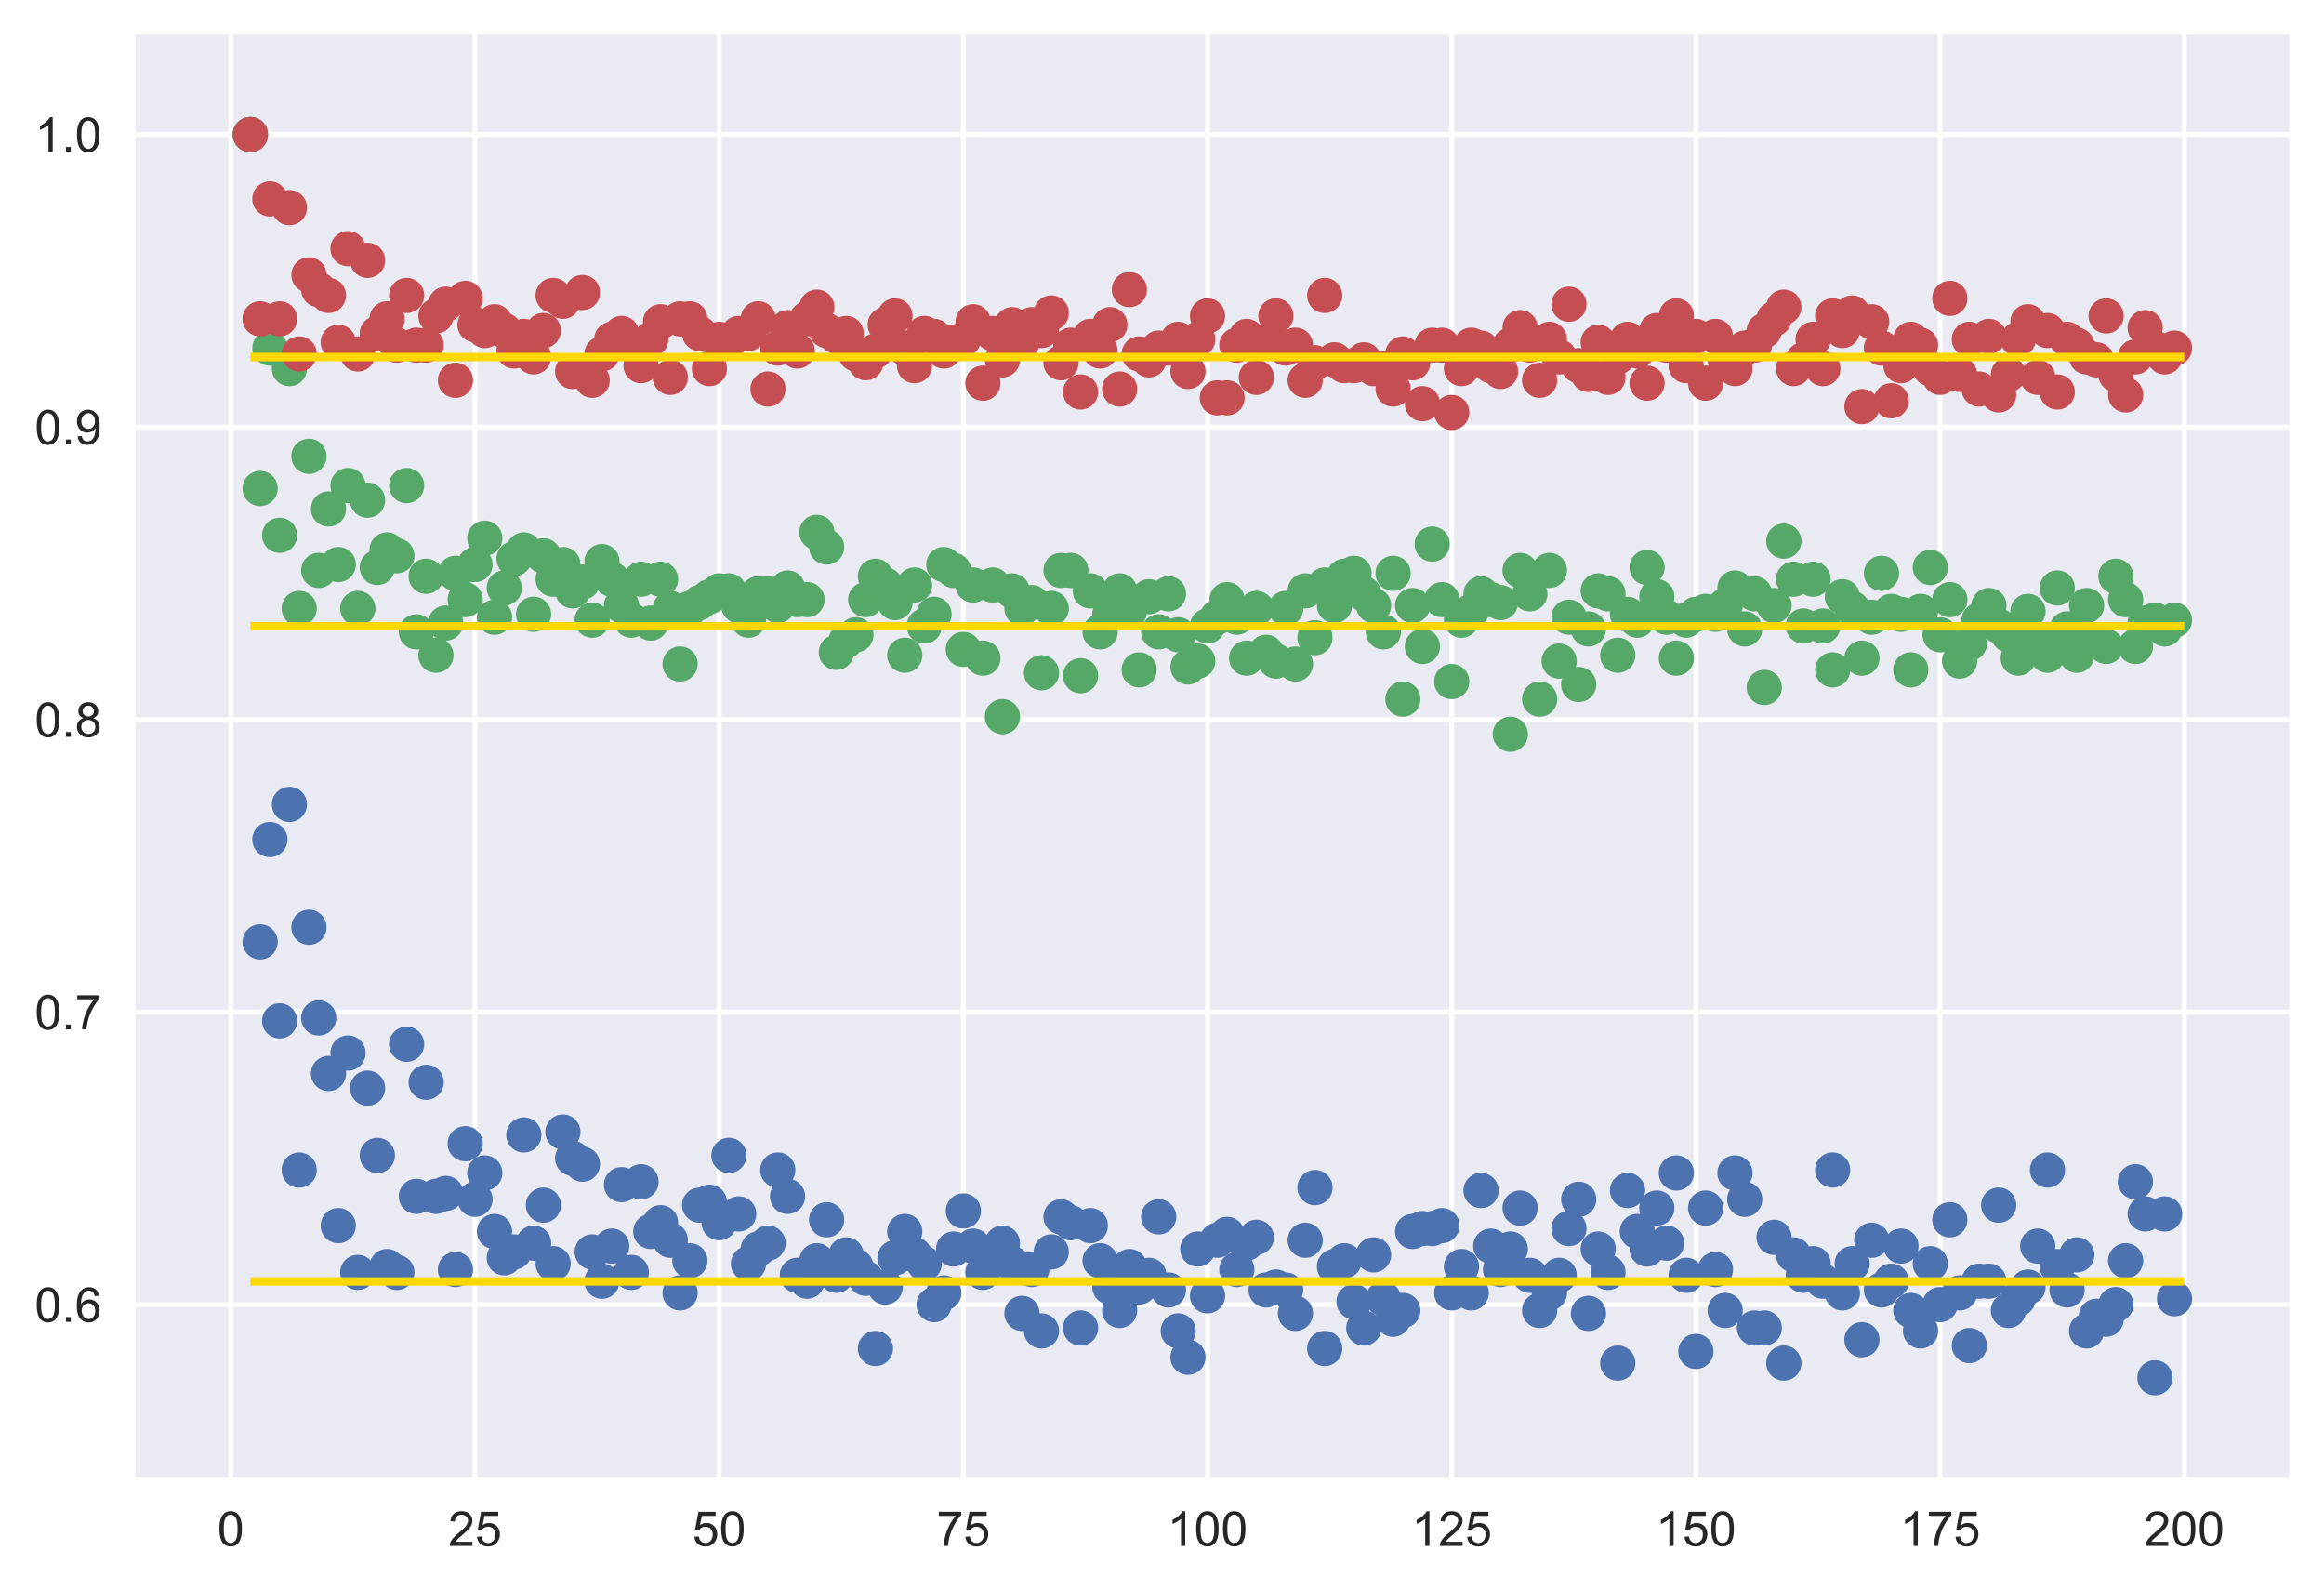 <?xml version="1.0" encoding="utf-8" standalone="no"?>
<!DOCTYPE svg PUBLIC "-//W3C//DTD SVG 1.1//EN"
  "http://www.w3.org/Graphics/SVG/1.1/DTD/svg11.dtd">
<!-- Created with matplotlib (https://matplotlib.org/) -->
<svg height="329.525pt" version="1.1" viewBox="0 0 481.7 329.525" width="481.7pt" xmlns="http://www.w3.org/2000/svg" xmlns:xlink="http://www.w3.org/1999/xlink">
 <defs>
  <style type="text/css">
*{stroke-linecap:butt;stroke-linejoin:round;}
  </style>
 </defs>
 <g id="figure_1">
  <g id="patch_1">
   <path d="M 0 329.525 
L 481.7 329.525 
L 481.7 0 
L 0 0 
z
" style="fill:#ffffff;"/>
  </g>
  <g id="axes_1">
   <g id="patch_2">
    <path d="M 28.1 306.18 
L 474.5 306.18 
L 474.5 7.2 
L 28.1 7.2 
z
" style="fill:#eaeaf2;"/>
   </g>
   <g id="matplotlib.axis_1">
    <g id="xtick_1">
     <g id="line2d_1">
      <path clip-path="url(#pc10e14e87a)" d="M 47.841 306.18 
L 47.841 7.2 
" style="fill:none;stroke:#ffffff;stroke-linecap:round;"/>
     </g>
     <g id="line2d_2"/>
     <g id="text_1">
      <!-- 0 -->
      <defs>
       <path d="M 4.156 35.297 
Q 4.156 48 6.766 55.734 
Q 9.375 63.484 14.516 67.672 
Q 19.672 71.875 27.484 71.875 
Q 33.25 71.875 37.594 69.547 
Q 41.938 67.234 44.766 62.859 
Q 47.609 58.5 49.219 52.219 
Q 50.828 45.953 50.828 35.297 
Q 50.828 22.703 48.234 14.969 
Q 45.656 7.234 40.5 3 
Q 35.359 -1.219 27.484 -1.219 
Q 17.141 -1.219 11.234 6.203 
Q 4.156 15.141 4.156 35.297 
z
M 13.188 35.297 
Q 13.188 17.672 17.312 11.828 
Q 21.438 6 27.484 6 
Q 33.547 6 37.672 11.859 
Q 41.797 17.719 41.797 35.297 
Q 41.797 52.984 37.672 58.781 
Q 33.547 64.594 27.391 64.594 
Q 21.344 64.594 17.719 59.469 
Q 13.188 52.938 13.188 35.297 
z
" id="ArialMT-48"/>
      </defs>
      <g style="fill:#262626;" transform="translate(45.061 320.338)scale(0.1 -0.1)">
       <use xlink:href="#ArialMT-48"/>
      </g>
     </g>
    </g>
    <g id="xtick_2">
     <g id="line2d_3">
      <path clip-path="url(#pc10e14e87a)" d="M 98.453 306.18 
L 98.453 7.2 
" style="fill:none;stroke:#ffffff;stroke-linecap:round;"/>
     </g>
     <g id="line2d_4"/>
     <g id="text_2">
      <!-- 25 -->
      <defs>
       <path d="M 50.344 8.453 
L 50.344 0 
L 3.031 0 
Q 2.938 3.172 4.047 6.109 
Q 5.859 10.938 9.828 15.625 
Q 13.812 20.312 21.344 26.469 
Q 33.016 36.031 37.109 41.625 
Q 41.219 47.219 41.219 52.203 
Q 41.219 57.422 37.469 61 
Q 33.734 64.594 27.734 64.594 
Q 21.391 64.594 17.578 60.781 
Q 13.766 56.984 13.719 50.25 
L 4.688 51.172 
Q 5.609 61.281 11.656 66.578 
Q 17.719 71.875 27.938 71.875 
Q 38.234 71.875 44.234 66.156 
Q 50.25 60.453 50.25 52 
Q 50.25 47.703 48.484 43.547 
Q 46.734 39.406 42.656 34.812 
Q 38.578 30.219 29.109 22.219 
Q 21.188 15.578 18.938 13.203 
Q 16.703 10.844 15.234 8.453 
z
" id="ArialMT-50"/>
       <path d="M 4.156 18.75 
L 13.375 19.531 
Q 14.406 12.797 18.141 9.391 
Q 21.875 6 27.156 6 
Q 33.5 6 37.891 10.781 
Q 42.281 15.578 42.281 23.484 
Q 42.281 31 38.062 35.344 
Q 33.844 39.703 27 39.703 
Q 22.75 39.703 19.328 37.766 
Q 15.922 35.844 13.969 32.766 
L 5.719 33.844 
L 12.641 70.609 
L 48.25 70.609 
L 48.25 62.203 
L 19.672 62.203 
L 15.828 42.969 
Q 22.266 47.469 29.344 47.469 
Q 38.719 47.469 45.156 40.969 
Q 51.609 34.469 51.609 24.266 
Q 51.609 14.547 45.953 7.469 
Q 39.062 -1.219 27.156 -1.219 
Q 17.391 -1.219 11.203 4.25 
Q 5.031 9.719 4.156 18.75 
z
" id="ArialMT-53"/>
      </defs>
      <g style="fill:#262626;" transform="translate(92.892 320.338)scale(0.1 -0.1)">
       <use xlink:href="#ArialMT-50"/>
       <use x="55.615" xlink:href="#ArialMT-53"/>
      </g>
     </g>
    </g>
    <g id="xtick_3">
     <g id="line2d_5">
      <path clip-path="url(#pc10e14e87a)" d="M 149.065 306.18 
L 149.065 7.2 
" style="fill:none;stroke:#ffffff;stroke-linecap:round;"/>
     </g>
     <g id="line2d_6"/>
     <g id="text_3">
      <!-- 50 -->
      <g style="fill:#262626;" transform="translate(143.504 320.338)scale(0.1 -0.1)">
       <use xlink:href="#ArialMT-53"/>
       <use x="55.615" xlink:href="#ArialMT-48"/>
      </g>
     </g>
    </g>
    <g id="xtick_4">
     <g id="line2d_7">
      <path clip-path="url(#pc10e14e87a)" d="M 199.676 306.18 
L 199.676 7.2 
" style="fill:none;stroke:#ffffff;stroke-linecap:round;"/>
     </g>
     <g id="line2d_8"/>
     <g id="text_4">
      <!-- 75 -->
      <defs>
       <path d="M 4.734 62.203 
L 4.734 70.656 
L 51.078 70.656 
L 51.078 63.812 
Q 44.234 56.547 37.516 44.484 
Q 30.812 32.422 27.156 19.672 
Q 24.516 10.688 23.781 0 
L 14.75 0 
Q 14.891 8.453 18.062 20.406 
Q 21.234 32.375 27.172 43.484 
Q 33.109 54.594 39.797 62.203 
z
" id="ArialMT-55"/>
      </defs>
      <g style="fill:#262626;" transform="translate(194.115 320.338)scale(0.1 -0.1)">
       <use xlink:href="#ArialMT-55"/>
       <use x="55.615" xlink:href="#ArialMT-53"/>
      </g>
     </g>
    </g>
    <g id="xtick_5">
     <g id="line2d_9">
      <path clip-path="url(#pc10e14e87a)" d="M 250.288 306.18 
L 250.288 7.2 
" style="fill:none;stroke:#ffffff;stroke-linecap:round;"/>
     </g>
     <g id="line2d_10"/>
     <g id="text_5">
      <!-- 100 -->
      <defs>
       <path d="M 37.25 0 
L 28.469 0 
L 28.469 56 
Q 25.297 52.984 20.141 49.953 
Q 14.984 46.922 10.891 45.406 
L 10.891 53.906 
Q 18.266 57.375 23.781 62.297 
Q 29.297 67.234 31.594 71.875 
L 37.25 71.875 
z
" id="ArialMT-49"/>
      </defs>
      <g style="fill:#262626;" transform="translate(241.946 320.338)scale(0.1 -0.1)">
       <use xlink:href="#ArialMT-49"/>
       <use x="55.615" xlink:href="#ArialMT-48"/>
       <use x="111.23" xlink:href="#ArialMT-48"/>
      </g>
     </g>
    </g>
    <g id="xtick_6">
     <g id="line2d_11">
      <path clip-path="url(#pc10e14e87a)" d="M 300.899 306.18 
L 300.899 7.2 
" style="fill:none;stroke:#ffffff;stroke-linecap:round;"/>
     </g>
     <g id="line2d_12"/>
     <g id="text_6">
      <!-- 125 -->
      <g style="fill:#262626;" transform="translate(292.558 320.338)scale(0.1 -0.1)">
       <use xlink:href="#ArialMT-49"/>
       <use x="55.615" xlink:href="#ArialMT-50"/>
       <use x="111.23" xlink:href="#ArialMT-53"/>
      </g>
     </g>
    </g>
    <g id="xtick_7">
     <g id="line2d_13">
      <path clip-path="url(#pc10e14e87a)" d="M 351.511 306.18 
L 351.511 7.2 
" style="fill:none;stroke:#ffffff;stroke-linecap:round;"/>
     </g>
     <g id="line2d_14"/>
     <g id="text_7">
      <!-- 150 -->
      <g style="fill:#262626;" transform="translate(343.17 320.338)scale(0.1 -0.1)">
       <use xlink:href="#ArialMT-49"/>
       <use x="55.615" xlink:href="#ArialMT-53"/>
       <use x="111.23" xlink:href="#ArialMT-48"/>
      </g>
     </g>
    </g>
    <g id="xtick_8">
     <g id="line2d_15">
      <path clip-path="url(#pc10e14e87a)" d="M 402.123 306.18 
L 402.123 7.2 
" style="fill:none;stroke:#ffffff;stroke-linecap:round;"/>
     </g>
     <g id="line2d_16"/>
     <g id="text_8">
      <!-- 175 -->
      <g style="fill:#262626;" transform="translate(393.781 320.338)scale(0.1 -0.1)">
       <use xlink:href="#ArialMT-49"/>
       <use x="55.615" xlink:href="#ArialMT-55"/>
       <use x="111.23" xlink:href="#ArialMT-53"/>
      </g>
     </g>
    </g>
    <g id="xtick_9">
     <g id="line2d_17">
      <path clip-path="url(#pc10e14e87a)" d="M 452.734 306.18 
L 452.734 7.2 
" style="fill:none;stroke:#ffffff;stroke-linecap:round;"/>
     </g>
     <g id="line2d_18"/>
     <g id="text_9">
      <!-- 200 -->
      <g style="fill:#262626;" transform="translate(444.393 320.338)scale(0.1 -0.1)">
       <use xlink:href="#ArialMT-50"/>
       <use x="55.615" xlink:href="#ArialMT-48"/>
       <use x="111.23" xlink:href="#ArialMT-48"/>
      </g>
     </g>
    </g>
   </g>
   <g id="matplotlib.axis_2">
    <g id="ytick_1">
     <g id="line2d_19">
      <path clip-path="url(#pc10e14e87a)" d="M 28.1 270.341 
L 474.5 270.341 
" style="fill:none;stroke:#ffffff;stroke-linecap:round;"/>
     </g>
     <g id="line2d_20"/>
     <g id="text_10">
      <!-- 0.6 -->
      <defs>
       <path d="M 9.078 0 
L 9.078 10.016 
L 19.094 10.016 
L 19.094 0 
z
" id="ArialMT-46"/>
       <path d="M 49.75 54.047 
L 41.016 53.375 
Q 39.844 58.547 37.703 60.891 
Q 34.125 64.656 28.906 64.656 
Q 24.703 64.656 21.531 62.312 
Q 17.391 59.281 14.984 53.469 
Q 12.594 47.656 12.5 36.922 
Q 15.672 41.75 20.266 44.094 
Q 24.859 46.438 29.891 46.438 
Q 38.672 46.438 44.844 39.969 
Q 51.031 33.5 51.031 23.25 
Q 51.031 16.5 48.125 10.719 
Q 45.219 4.938 40.141 1.859 
Q 35.062 -1.219 28.609 -1.219 
Q 17.625 -1.219 10.688 6.859 
Q 3.766 14.938 3.766 33.5 
Q 3.766 54.25 11.422 63.672 
Q 18.109 71.875 29.438 71.875 
Q 37.891 71.875 43.281 67.141 
Q 48.688 62.406 49.75 54.047 
z
M 13.875 23.188 
Q 13.875 18.656 15.797 14.5 
Q 17.719 10.359 21.188 8.172 
Q 24.656 6 28.469 6 
Q 34.031 6 38.031 10.484 
Q 42.047 14.984 42.047 22.703 
Q 42.047 30.125 38.078 34.391 
Q 34.125 38.672 28.125 38.672 
Q 22.172 38.672 18.016 34.391 
Q 13.875 30.125 13.875 23.188 
z
" id="ArialMT-54"/>
      </defs>
      <g style="fill:#262626;" transform="translate(7.2 273.92)scale(0.1 -0.1)">
       <use xlink:href="#ArialMT-48"/>
       <use x="55.615" xlink:href="#ArialMT-46"/>
       <use x="83.398" xlink:href="#ArialMT-54"/>
      </g>
     </g>
    </g>
    <g id="ytick_2">
     <g id="line2d_21">
      <path clip-path="url(#pc10e14e87a)" d="M 28.1 209.727 
L 474.5 209.727 
" style="fill:none;stroke:#ffffff;stroke-linecap:round;"/>
     </g>
     <g id="line2d_22"/>
     <g id="text_11">
      <!-- 0.7 -->
      <g style="fill:#262626;" transform="translate(7.2 213.306)scale(0.1 -0.1)">
       <use xlink:href="#ArialMT-48"/>
       <use x="55.615" xlink:href="#ArialMT-46"/>
       <use x="83.398" xlink:href="#ArialMT-55"/>
      </g>
     </g>
    </g>
    <g id="ytick_3">
     <g id="line2d_23">
      <path clip-path="url(#pc10e14e87a)" d="M 28.1 149.113 
L 474.5 149.113 
" style="fill:none;stroke:#ffffff;stroke-linecap:round;"/>
     </g>
     <g id="line2d_24"/>
     <g id="text_12">
      <!-- 0.8 -->
      <defs>
       <path d="M 17.672 38.812 
Q 12.203 40.828 9.562 44.531 
Q 6.938 48.25 6.938 53.422 
Q 6.938 61.234 12.547 66.547 
Q 18.172 71.875 27.484 71.875 
Q 36.859 71.875 42.578 66.422 
Q 48.297 60.984 48.297 53.172 
Q 48.297 48.188 45.672 44.5 
Q 43.062 40.828 37.75 38.812 
Q 44.344 36.672 47.781 31.875 
Q 51.219 27.094 51.219 20.453 
Q 51.219 11.281 44.719 5.031 
Q 38.234 -1.219 27.641 -1.219 
Q 17.047 -1.219 10.547 5.047 
Q 4.047 11.328 4.047 20.703 
Q 4.047 27.688 7.594 32.391 
Q 11.141 37.109 17.672 38.812 
z
M 15.922 53.719 
Q 15.922 48.641 19.188 45.406 
Q 22.469 42.188 27.688 42.188 
Q 32.766 42.188 36.016 45.375 
Q 39.266 48.578 39.266 53.219 
Q 39.266 58.062 35.906 61.359 
Q 32.562 64.656 27.594 64.656 
Q 22.562 64.656 19.234 61.422 
Q 15.922 58.203 15.922 53.719 
z
M 13.094 20.656 
Q 13.094 16.891 14.875 13.375 
Q 16.656 9.859 20.172 7.922 
Q 23.688 6 27.734 6 
Q 34.031 6 38.125 10.047 
Q 42.234 14.109 42.234 20.359 
Q 42.234 26.703 38.016 30.859 
Q 33.797 35.016 27.438 35.016 
Q 21.234 35.016 17.156 30.906 
Q 13.094 26.812 13.094 20.656 
z
" id="ArialMT-56"/>
      </defs>
      <g style="fill:#262626;" transform="translate(7.2 152.692)scale(0.1 -0.1)">
       <use xlink:href="#ArialMT-48"/>
       <use x="55.615" xlink:href="#ArialMT-46"/>
       <use x="83.398" xlink:href="#ArialMT-56"/>
      </g>
     </g>
    </g>
    <g id="ytick_4">
     <g id="line2d_25">
      <path clip-path="url(#pc10e14e87a)" d="M 28.1 88.5 
L 474.5 88.5 
" style="fill:none;stroke:#ffffff;stroke-linecap:round;"/>
     </g>
     <g id="line2d_26"/>
     <g id="text_13">
      <!-- 0.9 -->
      <defs>
       <path d="M 5.469 16.547 
L 13.922 17.328 
Q 14.984 11.375 18.016 8.688 
Q 21.047 6 25.781 6 
Q 29.828 6 32.875 7.859 
Q 35.938 9.719 37.891 12.812 
Q 39.844 15.922 41.156 21.188 
Q 42.484 26.469 42.484 31.938 
Q 42.484 32.516 42.438 33.688 
Q 39.797 29.5 35.234 26.875 
Q 30.672 24.266 25.344 24.266 
Q 16.453 24.266 10.297 30.703 
Q 4.156 37.156 4.156 47.703 
Q 4.156 58.594 10.578 65.234 
Q 17 71.875 26.656 71.875 
Q 33.641 71.875 39.422 68.109 
Q 45.219 64.359 48.219 57.391 
Q 51.219 50.438 51.219 37.25 
Q 51.219 23.531 48.234 15.406 
Q 45.266 7.281 39.375 3.031 
Q 33.5 -1.219 25.594 -1.219 
Q 17.188 -1.219 11.859 3.438 
Q 6.547 8.109 5.469 16.547 
z
M 41.453 48.141 
Q 41.453 55.719 37.422 60.156 
Q 33.406 64.594 27.734 64.594 
Q 21.875 64.594 17.531 59.812 
Q 13.188 55.031 13.188 47.406 
Q 13.188 40.578 17.312 36.297 
Q 21.438 32.031 27.484 32.031 
Q 33.594 32.031 37.516 36.297 
Q 41.453 40.578 41.453 48.141 
z
" id="ArialMT-57"/>
      </defs>
      <g style="fill:#262626;" transform="translate(7.2 92.078)scale(0.1 -0.1)">
       <use xlink:href="#ArialMT-48"/>
       <use x="55.615" xlink:href="#ArialMT-46"/>
       <use x="83.398" xlink:href="#ArialMT-57"/>
      </g>
     </g>
    </g>
    <g id="ytick_5">
     <g id="line2d_27">
      <path clip-path="url(#pc10e14e87a)" d="M 28.1 27.886 
L 474.5 27.886 
" style="fill:none;stroke:#ffffff;stroke-linecap:round;"/>
     </g>
     <g id="line2d_28"/>
     <g id="text_14">
      <!-- 1.0 -->
      <g style="fill:#262626;" transform="translate(7.2 31.465)scale(0.1 -0.1)">
       <use xlink:href="#ArialMT-49"/>
       <use x="55.615" xlink:href="#ArialMT-46"/>
       <use x="83.398" xlink:href="#ArialMT-48"/>
      </g>
     </g>
    </g>
   </g>
   <g id="PathCollection_1">
    <defs>
     <path d="M 0 3.5 
C 0.928 3.5 1.819 3.131 2.475 2.475 
C 3.131 1.819 3.5 0.928 3.5 0 
C 3.5 -0.928 3.131 -1.819 2.475 -2.475 
C 1.819 -3.131 0.928 -3.5 0 -3.5 
C -0.928 -3.5 -1.819 -3.131 -2.475 -2.475 
C -3.131 -1.819 -3.5 -0.928 -3.5 0 
C -3.5 0.928 -3.131 1.819 -2.475 2.475 
C -1.819 3.131 -0.928 3.5 0 3.5 
z
" id="mfd732bf717" style="stroke:#4c72b0;stroke-width:0.3;"/>
    </defs>
    <g clip-path="url(#pc10e14e87a)">
     <use style="fill:#4c72b0;stroke:#4c72b0;stroke-width:0.3;" x="51.89" xlink:href="#mfd732bf717" y="27.886"/>
     <use style="fill:#4c72b0;stroke:#4c72b0;stroke-width:0.3;" x="53.915" xlink:href="#mfd732bf717" y="195.18"/>
     <use style="fill:#4c72b0;stroke:#4c72b0;stroke-width:0.3;" x="55.939" xlink:href="#mfd732bf717" y="173.965"/>
     <use style="fill:#4c72b0;stroke:#4c72b0;stroke-width:0.3;" x="57.964" xlink:href="#mfd732bf717" y="211.545"/>
     <use style="fill:#4c72b0;stroke:#4c72b0;stroke-width:0.3;" x="59.988" xlink:href="#mfd732bf717" y="166.691"/>
     <use style="fill:#4c72b0;stroke:#4c72b0;stroke-width:0.3;" x="62.013" xlink:href="#mfd732bf717" y="242.458"/>
     <use style="fill:#4c72b0;stroke:#4c72b0;stroke-width:0.3;" x="64.037" xlink:href="#mfd732bf717" y="192.149"/>
     <use style="fill:#4c72b0;stroke:#4c72b0;stroke-width:0.3;" x="66.061" xlink:href="#mfd732bf717" y="210.939"/>
     <use style="fill:#4c72b0;stroke:#4c72b0;stroke-width:0.3;" x="68.086" xlink:href="#mfd732bf717" y="222.456"/>
     <use style="fill:#4c72b0;stroke:#4c72b0;stroke-width:0.3;" x="70.11" xlink:href="#mfd732bf717" y="253.975"/>
     <use style="fill:#4c72b0;stroke:#4c72b0;stroke-width:0.3;" x="72.135" xlink:href="#mfd732bf717" y="218.213"/>
     <use style="fill:#4c72b0;stroke:#4c72b0;stroke-width:0.3;" x="74.159" xlink:href="#mfd732bf717" y="263.673"/>
     <use style="fill:#4c72b0;stroke:#4c72b0;stroke-width:0.3;" x="76.184" xlink:href="#mfd732bf717" y="225.487"/>
     <use style="fill:#4c72b0;stroke:#4c72b0;stroke-width:0.3;" x="78.208" xlink:href="#mfd732bf717" y="239.428"/>
     <use style="fill:#4c72b0;stroke:#4c72b0;stroke-width:0.3;" x="80.233" xlink:href="#mfd732bf717" y="262.461"/>
     <use style="fill:#4c72b0;stroke:#4c72b0;stroke-width:0.3;" x="82.257" xlink:href="#mfd732bf717" y="263.673"/>
     <use style="fill:#4c72b0;stroke:#4c72b0;stroke-width:0.3;" x="84.282" xlink:href="#mfd732bf717" y="216.395"/>
     <use style="fill:#4c72b0;stroke:#4c72b0;stroke-width:0.3;" x="86.306" xlink:href="#mfd732bf717" y="247.914"/>
     <use style="fill:#4c72b0;stroke:#4c72b0;stroke-width:0.3;" x="88.331" xlink:href="#mfd732bf717" y="224.274"/>
     <use style="fill:#4c72b0;stroke:#4c72b0;stroke-width:0.3;" x="90.355" xlink:href="#mfd732bf717" y="247.914"/>
     <use style="fill:#4c72b0;stroke:#4c72b0;stroke-width:0.3;" x="92.379" xlink:href="#mfd732bf717" y="247.308"/>
     <use style="fill:#4c72b0;stroke:#4c72b0;stroke-width:0.3;" x="94.404" xlink:href="#mfd732bf717" y="263.067"/>
     <use style="fill:#4c72b0;stroke:#4c72b0;stroke-width:0.3;" x="96.428" xlink:href="#mfd732bf717" y="237.003"/>
     <use style="fill:#4c72b0;stroke:#4c72b0;stroke-width:0.3;" x="98.453" xlink:href="#mfd732bf717" y="248.52"/>
     <use style="fill:#4c72b0;stroke:#4c72b0;stroke-width:0.3;" x="100.477" xlink:href="#mfd732bf717" y="243.065"/>
     <use style="fill:#4c72b0;stroke:#4c72b0;stroke-width:0.3;" x="102.502" xlink:href="#mfd732bf717" y="255.187"/>
     <use style="fill:#4c72b0;stroke:#4c72b0;stroke-width:0.3;" x="104.526" xlink:href="#mfd732bf717" y="260.643"/>
     <use style="fill:#4c72b0;stroke:#4c72b0;stroke-width:0.3;" x="106.551" xlink:href="#mfd732bf717" y="259.43"/>
     <use style="fill:#4c72b0;stroke:#4c72b0;stroke-width:0.3;" x="108.575" xlink:href="#mfd732bf717" y="235.185"/>
     <use style="fill:#4c72b0;stroke:#4c72b0;stroke-width:0.3;" x="110.6" xlink:href="#mfd732bf717" y="257.612"/>
     <use style="fill:#4c72b0;stroke:#4c72b0;stroke-width:0.3;" x="112.624" xlink:href="#mfd732bf717" y="249.732"/>
     <use style="fill:#4c72b0;stroke:#4c72b0;stroke-width:0.3;" x="114.649" xlink:href="#mfd732bf717" y="261.855"/>
     <use style="fill:#4c72b0;stroke:#4c72b0;stroke-width:0.3;" x="116.673" xlink:href="#mfd732bf717" y="234.579"/>
     <use style="fill:#4c72b0;stroke:#4c72b0;stroke-width:0.3;" x="118.698" xlink:href="#mfd732bf717" y="240.034"/>
     <use style="fill:#4c72b0;stroke:#4c72b0;stroke-width:0.3;" x="120.722" xlink:href="#mfd732bf717" y="241.246"/>
     <use style="fill:#4c72b0;stroke:#4c72b0;stroke-width:0.3;" x="122.746" xlink:href="#mfd732bf717" y="259.43"/>
     <use style="fill:#4c72b0;stroke:#4c72b0;stroke-width:0.3;" x="124.771" xlink:href="#mfd732bf717" y="265.492"/>
     <use style="fill:#4c72b0;stroke:#4c72b0;stroke-width:0.3;" x="126.795" xlink:href="#mfd732bf717" y="258.218"/>
     <use style="fill:#4c72b0;stroke:#4c72b0;stroke-width:0.3;" x="128.82" xlink:href="#mfd732bf717" y="245.489"/>
     <use style="fill:#4c72b0;stroke:#4c72b0;stroke-width:0.3;" x="130.844" xlink:href="#mfd732bf717" y="263.673"/>
     <use style="fill:#4c72b0;stroke:#4c72b0;stroke-width:0.3;" x="132.869" xlink:href="#mfd732bf717" y="244.883"/>
     <use style="fill:#4c72b0;stroke:#4c72b0;stroke-width:0.3;" x="134.893" xlink:href="#mfd732bf717" y="255.187"/>
     <use style="fill:#4c72b0;stroke:#4c72b0;stroke-width:0.3;" x="136.918" xlink:href="#mfd732bf717" y="253.369"/>
     <use style="fill:#4c72b0;stroke:#4c72b0;stroke-width:0.3;" x="138.942" xlink:href="#mfd732bf717" y="257.006"/>
     <use style="fill:#4c72b0;stroke:#4c72b0;stroke-width:0.3;" x="140.967" xlink:href="#mfd732bf717" y="267.916"/>
     <use style="fill:#4c72b0;stroke:#4c72b0;stroke-width:0.3;" x="142.991" xlink:href="#mfd732bf717" y="261.249"/>
     <use style="fill:#4c72b0;stroke:#4c72b0;stroke-width:0.3;" x="145.016" xlink:href="#mfd732bf717" y="249.732"/>
     <use style="fill:#4c72b0;stroke:#4c72b0;stroke-width:0.3;" x="147.04" xlink:href="#mfd732bf717" y="249.126"/>
     <use style="fill:#4c72b0;stroke:#4c72b0;stroke-width:0.3;" x="149.065" xlink:href="#mfd732bf717" y="253.369"/>
     <use style="fill:#4c72b0;stroke:#4c72b0;stroke-width:0.3;" x="151.089" xlink:href="#mfd732bf717" y="239.428"/>
     <use style="fill:#4c72b0;stroke:#4c72b0;stroke-width:0.3;" x="153.113" xlink:href="#mfd732bf717" y="251.551"/>
     <use style="fill:#4c72b0;stroke:#4c72b0;stroke-width:0.3;" x="155.138" xlink:href="#mfd732bf717" y="261.855"/>
     <use style="fill:#4c72b0;stroke:#4c72b0;stroke-width:0.3;" x="157.162" xlink:href="#mfd732bf717" y="258.824"/>
     <use style="fill:#4c72b0;stroke:#4c72b0;stroke-width:0.3;" x="159.187" xlink:href="#mfd732bf717" y="257.612"/>
     <use style="fill:#4c72b0;stroke:#4c72b0;stroke-width:0.3;" x="161.211" xlink:href="#mfd732bf717" y="242.458"/>
     <use style="fill:#4c72b0;stroke:#4c72b0;stroke-width:0.3;" x="163.236" xlink:href="#mfd732bf717" y="247.914"/>
     <use style="fill:#4c72b0;stroke:#4c72b0;stroke-width:0.3;" x="165.26" xlink:href="#mfd732bf717" y="264.279"/>
     <use style="fill:#4c72b0;stroke:#4c72b0;stroke-width:0.3;" x="167.285" xlink:href="#mfd732bf717" y="265.492"/>
     <use style="fill:#4c72b0;stroke:#4c72b0;stroke-width:0.3;" x="169.309" xlink:href="#mfd732bf717" y="261.249"/>
     <use style="fill:#4c72b0;stroke:#4c72b0;stroke-width:0.3;" x="171.334" xlink:href="#mfd732bf717" y="252.763"/>
     <use style="fill:#4c72b0;stroke:#4c72b0;stroke-width:0.3;" x="173.358" xlink:href="#mfd732bf717" y="264.279"/>
     <use style="fill:#4c72b0;stroke:#4c72b0;stroke-width:0.3;" x="175.383" xlink:href="#mfd732bf717" y="260.036"/>
     <use style="fill:#4c72b0;stroke:#4c72b0;stroke-width:0.3;" x="177.407" xlink:href="#mfd732bf717" y="262.461"/>
     <use style="fill:#4c72b0;stroke:#4c72b0;stroke-width:0.3;" x="179.431" xlink:href="#mfd732bf717" y="264.886"/>
     <use style="fill:#4c72b0;stroke:#4c72b0;stroke-width:0.3;" x="181.456" xlink:href="#mfd732bf717" y="279.433"/>
     <use style="fill:#4c72b0;stroke:#4c72b0;stroke-width:0.3;" x="183.48" xlink:href="#mfd732bf717" y="266.704"/>
     <use style="fill:#4c72b0;stroke:#4c72b0;stroke-width:0.3;" x="185.505" xlink:href="#mfd732bf717" y="260.643"/>
     <use style="fill:#4c72b0;stroke:#4c72b0;stroke-width:0.3;" x="187.529" xlink:href="#mfd732bf717" y="255.187"/>
     <use style="fill:#4c72b0;stroke:#4c72b0;stroke-width:0.3;" x="189.554" xlink:href="#mfd732bf717" y="260.036"/>
     <use style="fill:#4c72b0;stroke:#4c72b0;stroke-width:0.3;" x="191.578" xlink:href="#mfd732bf717" y="261.855"/>
     <use style="fill:#4c72b0;stroke:#4c72b0;stroke-width:0.3;" x="193.603" xlink:href="#mfd732bf717" y="270.341"/>
     <use style="fill:#4c72b0;stroke:#4c72b0;stroke-width:0.3;" x="195.627" xlink:href="#mfd732bf717" y="267.916"/>
     <use style="fill:#4c72b0;stroke:#4c72b0;stroke-width:0.3;" x="197.652" xlink:href="#mfd732bf717" y="258.824"/>
     <use style="fill:#4c72b0;stroke:#4c72b0;stroke-width:0.3;" x="199.676" xlink:href="#mfd732bf717" y="250.944"/>
     <use style="fill:#4c72b0;stroke:#4c72b0;stroke-width:0.3;" x="201.701" xlink:href="#mfd732bf717" y="258.218"/>
     <use style="fill:#4c72b0;stroke:#4c72b0;stroke-width:0.3;" x="203.725" xlink:href="#mfd732bf717" y="263.673"/>
     <use style="fill:#4c72b0;stroke:#4c72b0;stroke-width:0.3;" x="205.75" xlink:href="#mfd732bf717" y="260.036"/>
     <use style="fill:#4c72b0;stroke:#4c72b0;stroke-width:0.3;" x="207.774" xlink:href="#mfd732bf717" y="257.612"/>
     <use style="fill:#4c72b0;stroke:#4c72b0;stroke-width:0.3;" x="209.798" xlink:href="#mfd732bf717" y="261.855"/>
     <use style="fill:#4c72b0;stroke:#4c72b0;stroke-width:0.3;" x="211.823" xlink:href="#mfd732bf717" y="272.159"/>
     <use style="fill:#4c72b0;stroke:#4c72b0;stroke-width:0.3;" x="213.847" xlink:href="#mfd732bf717" y="263.067"/>
     <use style="fill:#4c72b0;stroke:#4c72b0;stroke-width:0.3;" x="215.872" xlink:href="#mfd732bf717" y="275.796"/>
     <use style="fill:#4c72b0;stroke:#4c72b0;stroke-width:0.3;" x="217.896" xlink:href="#mfd732bf717" y="259.43"/>
     <use style="fill:#4c72b0;stroke:#4c72b0;stroke-width:0.3;" x="219.921" xlink:href="#mfd732bf717" y="252.157"/>
     <use style="fill:#4c72b0;stroke:#4c72b0;stroke-width:0.3;" x="221.945" xlink:href="#mfd732bf717" y="253.369"/>
     <use style="fill:#4c72b0;stroke:#4c72b0;stroke-width:0.3;" x="223.97" xlink:href="#mfd732bf717" y="275.19"/>
     <use style="fill:#4c72b0;stroke:#4c72b0;stroke-width:0.3;" x="225.994" xlink:href="#mfd732bf717" y="253.975"/>
     <use style="fill:#4c72b0;stroke:#4c72b0;stroke-width:0.3;" x="228.019" xlink:href="#mfd732bf717" y="261.249"/>
     <use style="fill:#4c72b0;stroke:#4c72b0;stroke-width:0.3;" x="230.043" xlink:href="#mfd732bf717" y="266.704"/>
     <use style="fill:#4c72b0;stroke:#4c72b0;stroke-width:0.3;" x="232.068" xlink:href="#mfd732bf717" y="271.553"/>
     <use style="fill:#4c72b0;stroke:#4c72b0;stroke-width:0.3;" x="234.092" xlink:href="#mfd732bf717" y="262.461"/>
     <use style="fill:#4c72b0;stroke:#4c72b0;stroke-width:0.3;" x="236.117" xlink:href="#mfd732bf717" y="266.704"/>
     <use style="fill:#4c72b0;stroke:#4c72b0;stroke-width:0.3;" x="238.141" xlink:href="#mfd732bf717" y="264.279"/>
     <use style="fill:#4c72b0;stroke:#4c72b0;stroke-width:0.3;" x="240.165" xlink:href="#mfd732bf717" y="252.157"/>
     <use style="fill:#4c72b0;stroke:#4c72b0;stroke-width:0.3;" x="242.19" xlink:href="#mfd732bf717" y="267.31"/>
     <use style="fill:#4c72b0;stroke:#4c72b0;stroke-width:0.3;" x="244.214" xlink:href="#mfd732bf717" y="275.796"/>
     <use style="fill:#4c72b0;stroke:#4c72b0;stroke-width:0.3;" x="246.239" xlink:href="#mfd732bf717" y="281.251"/>
     <use style="fill:#4c72b0;stroke:#4c72b0;stroke-width:0.3;" x="248.263" xlink:href="#mfd732bf717" y="258.824"/>
     <use style="fill:#4c72b0;stroke:#4c72b0;stroke-width:0.3;" x="250.288" xlink:href="#mfd732bf717" y="268.522"/>
     <use style="fill:#4c72b0;stroke:#4c72b0;stroke-width:0.3;" x="252.312" xlink:href="#mfd732bf717" y="257.006"/>
     <use style="fill:#4c72b0;stroke:#4c72b0;stroke-width:0.3;" x="254.337" xlink:href="#mfd732bf717" y="255.794"/>
     <use style="fill:#4c72b0;stroke:#4c72b0;stroke-width:0.3;" x="256.361" xlink:href="#mfd732bf717" y="263.067"/>
     <use style="fill:#4c72b0;stroke:#4c72b0;stroke-width:0.3;" x="258.386" xlink:href="#mfd732bf717" y="257.612"/>
     <use style="fill:#4c72b0;stroke:#4c72b0;stroke-width:0.3;" x="260.41" xlink:href="#mfd732bf717" y="256.4"/>
     <use style="fill:#4c72b0;stroke:#4c72b0;stroke-width:0.3;" x="262.435" xlink:href="#mfd732bf717" y="267.31"/>
     <use style="fill:#4c72b0;stroke:#4c72b0;stroke-width:0.3;" x="264.459" xlink:href="#mfd732bf717" y="266.704"/>
     <use style="fill:#4c72b0;stroke:#4c72b0;stroke-width:0.3;" x="266.483" xlink:href="#mfd732bf717" y="267.31"/>
     <use style="fill:#4c72b0;stroke:#4c72b0;stroke-width:0.3;" x="268.508" xlink:href="#mfd732bf717" y="272.159"/>
     <use style="fill:#4c72b0;stroke:#4c72b0;stroke-width:0.3;" x="270.532" xlink:href="#mfd732bf717" y="257.006"/>
     <use style="fill:#4c72b0;stroke:#4c72b0;stroke-width:0.3;" x="272.557" xlink:href="#mfd732bf717" y="246.095"/>
     <use style="fill:#4c72b0;stroke:#4c72b0;stroke-width:0.3;" x="274.581" xlink:href="#mfd732bf717" y="279.433"/>
     <use style="fill:#4c72b0;stroke:#4c72b0;stroke-width:0.3;" x="276.606" xlink:href="#mfd732bf717" y="262.461"/>
     <use style="fill:#4c72b0;stroke:#4c72b0;stroke-width:0.3;" x="278.63" xlink:href="#mfd732bf717" y="261.249"/>
     <use style="fill:#4c72b0;stroke:#4c72b0;stroke-width:0.3;" x="280.655" xlink:href="#mfd732bf717" y="269.735"/>
     <use style="fill:#4c72b0;stroke:#4c72b0;stroke-width:0.3;" x="282.679" xlink:href="#mfd732bf717" y="275.19"/>
     <use style="fill:#4c72b0;stroke:#4c72b0;stroke-width:0.3;" x="284.704" xlink:href="#mfd732bf717" y="260.036"/>
     <use style="fill:#4c72b0;stroke:#4c72b0;stroke-width:0.3;" x="286.728" xlink:href="#mfd732bf717" y="269.129"/>
     <use style="fill:#4c72b0;stroke:#4c72b0;stroke-width:0.3;" x="288.753" xlink:href="#mfd732bf717" y="273.372"/>
     <use style="fill:#4c72b0;stroke:#4c72b0;stroke-width:0.3;" x="290.777" xlink:href="#mfd732bf717" y="271.553"/>
     <use style="fill:#4c72b0;stroke:#4c72b0;stroke-width:0.3;" x="292.802" xlink:href="#mfd732bf717" y="255.187"/>
     <use style="fill:#4c72b0;stroke:#4c72b0;stroke-width:0.3;" x="294.826" xlink:href="#mfd732bf717" y="254.581"/>
     <use style="fill:#4c72b0;stroke:#4c72b0;stroke-width:0.3;" x="296.85" xlink:href="#mfd732bf717" y="254.581"/>
     <use style="fill:#4c72b0;stroke:#4c72b0;stroke-width:0.3;" x="298.875" xlink:href="#mfd732bf717" y="253.975"/>
     <use style="fill:#4c72b0;stroke:#4c72b0;stroke-width:0.3;" x="300.899" xlink:href="#mfd732bf717" y="267.916"/>
     <use style="fill:#4c72b0;stroke:#4c72b0;stroke-width:0.3;" x="302.924" xlink:href="#mfd732bf717" y="262.461"/>
     <use style="fill:#4c72b0;stroke:#4c72b0;stroke-width:0.3;" x="304.948" xlink:href="#mfd732bf717" y="267.916"/>
     <use style="fill:#4c72b0;stroke:#4c72b0;stroke-width:0.3;" x="306.973" xlink:href="#mfd732bf717" y="246.701"/>
     <use style="fill:#4c72b0;stroke:#4c72b0;stroke-width:0.3;" x="308.997" xlink:href="#mfd732bf717" y="258.218"/>
     <use style="fill:#4c72b0;stroke:#4c72b0;stroke-width:0.3;" x="311.022" xlink:href="#mfd732bf717" y="263.067"/>
     <use style="fill:#4c72b0;stroke:#4c72b0;stroke-width:0.3;" x="313.046" xlink:href="#mfd732bf717" y="258.824"/>
     <use style="fill:#4c72b0;stroke:#4c72b0;stroke-width:0.3;" x="315.071" xlink:href="#mfd732bf717" y="250.338"/>
     <use style="fill:#4c72b0;stroke:#4c72b0;stroke-width:0.3;" x="317.095" xlink:href="#mfd732bf717" y="264.279"/>
     <use style="fill:#4c72b0;stroke:#4c72b0;stroke-width:0.3;" x="319.12" xlink:href="#mfd732bf717" y="271.553"/>
     <use style="fill:#4c72b0;stroke:#4c72b0;stroke-width:0.3;" x="321.144" xlink:href="#mfd732bf717" y="267.916"/>
     <use style="fill:#4c72b0;stroke:#4c72b0;stroke-width:0.3;" x="323.169" xlink:href="#mfd732bf717" y="264.279"/>
     <use style="fill:#4c72b0;stroke:#4c72b0;stroke-width:0.3;" x="325.193" xlink:href="#mfd732bf717" y="254.581"/>
     <use style="fill:#4c72b0;stroke:#4c72b0;stroke-width:0.3;" x="327.217" xlink:href="#mfd732bf717" y="248.52"/>
     <use style="fill:#4c72b0;stroke:#4c72b0;stroke-width:0.3;" x="329.242" xlink:href="#mfd732bf717" y="272.159"/>
     <use style="fill:#4c72b0;stroke:#4c72b0;stroke-width:0.3;" x="331.266" xlink:href="#mfd732bf717" y="258.824"/>
     <use style="fill:#4c72b0;stroke:#4c72b0;stroke-width:0.3;" x="333.291" xlink:href="#mfd732bf717" y="263.673"/>
     <use style="fill:#4c72b0;stroke:#4c72b0;stroke-width:0.3;" x="335.315" xlink:href="#mfd732bf717" y="282.464"/>
     <use style="fill:#4c72b0;stroke:#4c72b0;stroke-width:0.3;" x="337.34" xlink:href="#mfd732bf717" y="246.701"/>
     <use style="fill:#4c72b0;stroke:#4c72b0;stroke-width:0.3;" x="339.364" xlink:href="#mfd732bf717" y="255.187"/>
     <use style="fill:#4c72b0;stroke:#4c72b0;stroke-width:0.3;" x="341.389" xlink:href="#mfd732bf717" y="258.824"/>
     <use style="fill:#4c72b0;stroke:#4c72b0;stroke-width:0.3;" x="343.413" xlink:href="#mfd732bf717" y="250.338"/>
     <use style="fill:#4c72b0;stroke:#4c72b0;stroke-width:0.3;" x="345.438" xlink:href="#mfd732bf717" y="257.612"/>
     <use style="fill:#4c72b0;stroke:#4c72b0;stroke-width:0.3;" x="347.462" xlink:href="#mfd732bf717" y="243.065"/>
     <use style="fill:#4c72b0;stroke:#4c72b0;stroke-width:0.3;" x="349.487" xlink:href="#mfd732bf717" y="264.279"/>
     <use style="fill:#4c72b0;stroke:#4c72b0;stroke-width:0.3;" x="351.511" xlink:href="#mfd732bf717" y="280.039"/>
     <use style="fill:#4c72b0;stroke:#4c72b0;stroke-width:0.3;" x="353.535" xlink:href="#mfd732bf717" y="250.338"/>
     <use style="fill:#4c72b0;stroke:#4c72b0;stroke-width:0.3;" x="355.56" xlink:href="#mfd732bf717" y="263.067"/>
     <use style="fill:#4c72b0;stroke:#4c72b0;stroke-width:0.3;" x="357.584" xlink:href="#mfd732bf717" y="271.553"/>
     <use style="fill:#4c72b0;stroke:#4c72b0;stroke-width:0.3;" x="359.609" xlink:href="#mfd732bf717" y="243.065"/>
     <use style="fill:#4c72b0;stroke:#4c72b0;stroke-width:0.3;" x="361.633" xlink:href="#mfd732bf717" y="248.52"/>
     <use style="fill:#4c72b0;stroke:#4c72b0;stroke-width:0.3;" x="363.658" xlink:href="#mfd732bf717" y="275.19"/>
     <use style="fill:#4c72b0;stroke:#4c72b0;stroke-width:0.3;" x="365.682" xlink:href="#mfd732bf717" y="275.19"/>
     <use style="fill:#4c72b0;stroke:#4c72b0;stroke-width:0.3;" x="367.707" xlink:href="#mfd732bf717" y="256.4"/>
     <use style="fill:#4c72b0;stroke:#4c72b0;stroke-width:0.3;" x="369.731" xlink:href="#mfd732bf717" y="282.464"/>
     <use style="fill:#4c72b0;stroke:#4c72b0;stroke-width:0.3;" x="371.756" xlink:href="#mfd732bf717" y="260.036"/>
     <use style="fill:#4c72b0;stroke:#4c72b0;stroke-width:0.3;" x="373.78" xlink:href="#mfd732bf717" y="264.279"/>
     <use style="fill:#4c72b0;stroke:#4c72b0;stroke-width:0.3;" x="375.805" xlink:href="#mfd732bf717" y="261.855"/>
     <use style="fill:#4c72b0;stroke:#4c72b0;stroke-width:0.3;" x="377.829" xlink:href="#mfd732bf717" y="265.492"/>
     <use style="fill:#4c72b0;stroke:#4c72b0;stroke-width:0.3;" x="379.854" xlink:href="#mfd732bf717" y="242.458"/>
     <use style="fill:#4c72b0;stroke:#4c72b0;stroke-width:0.3;" x="381.878" xlink:href="#mfd732bf717" y="267.916"/>
     <use style="fill:#4c72b0;stroke:#4c72b0;stroke-width:0.3;" x="383.902" xlink:href="#mfd732bf717" y="261.855"/>
     <use style="fill:#4c72b0;stroke:#4c72b0;stroke-width:0.3;" x="385.927" xlink:href="#mfd732bf717" y="277.614"/>
     <use style="fill:#4c72b0;stroke:#4c72b0;stroke-width:0.3;" x="387.951" xlink:href="#mfd732bf717" y="257.006"/>
     <use style="fill:#4c72b0;stroke:#4c72b0;stroke-width:0.3;" x="389.976" xlink:href="#mfd732bf717" y="267.31"/>
     <use style="fill:#4c72b0;stroke:#4c72b0;stroke-width:0.3;" x="392" xlink:href="#mfd732bf717" y="265.492"/>
     <use style="fill:#4c72b0;stroke:#4c72b0;stroke-width:0.3;" x="394.025" xlink:href="#mfd732bf717" y="258.218"/>
     <use style="fill:#4c72b0;stroke:#4c72b0;stroke-width:0.3;" x="396.049" xlink:href="#mfd732bf717" y="271.553"/>
     <use style="fill:#4c72b0;stroke:#4c72b0;stroke-width:0.3;" x="398.074" xlink:href="#mfd732bf717" y="275.796"/>
     <use style="fill:#4c72b0;stroke:#4c72b0;stroke-width:0.3;" x="400.098" xlink:href="#mfd732bf717" y="261.855"/>
     <use style="fill:#4c72b0;stroke:#4c72b0;stroke-width:0.3;" x="402.123" xlink:href="#mfd732bf717" y="270.341"/>
     <use style="fill:#4c72b0;stroke:#4c72b0;stroke-width:0.3;" x="404.147" xlink:href="#mfd732bf717" y="252.763"/>
     <use style="fill:#4c72b0;stroke:#4c72b0;stroke-width:0.3;" x="406.172" xlink:href="#mfd732bf717" y="267.916"/>
     <use style="fill:#4c72b0;stroke:#4c72b0;stroke-width:0.3;" x="408.196" xlink:href="#mfd732bf717" y="278.827"/>
     <use style="fill:#4c72b0;stroke:#4c72b0;stroke-width:0.3;" x="410.221" xlink:href="#mfd732bf717" y="265.492"/>
     <use style="fill:#4c72b0;stroke:#4c72b0;stroke-width:0.3;" x="412.245" xlink:href="#mfd732bf717" y="265.492"/>
     <use style="fill:#4c72b0;stroke:#4c72b0;stroke-width:0.3;" x="414.269" xlink:href="#mfd732bf717" y="249.732"/>
     <use style="fill:#4c72b0;stroke:#4c72b0;stroke-width:0.3;" x="416.294" xlink:href="#mfd732bf717" y="271.553"/>
     <use style="fill:#4c72b0;stroke:#4c72b0;stroke-width:0.3;" x="418.318" xlink:href="#mfd732bf717" y="269.129"/>
     <use style="fill:#4c72b0;stroke:#4c72b0;stroke-width:0.3;" x="420.343" xlink:href="#mfd732bf717" y="266.704"/>
     <use style="fill:#4c72b0;stroke:#4c72b0;stroke-width:0.3;" x="422.367" xlink:href="#mfd732bf717" y="258.218"/>
     <use style="fill:#4c72b0;stroke:#4c72b0;stroke-width:0.3;" x="424.392" xlink:href="#mfd732bf717" y="242.458"/>
     <use style="fill:#4c72b0;stroke:#4c72b0;stroke-width:0.3;" x="426.416" xlink:href="#mfd732bf717" y="262.461"/>
     <use style="fill:#4c72b0;stroke:#4c72b0;stroke-width:0.3;" x="428.441" xlink:href="#mfd732bf717" y="267.31"/>
     <use style="fill:#4c72b0;stroke:#4c72b0;stroke-width:0.3;" x="430.465" xlink:href="#mfd732bf717" y="260.036"/>
     <use style="fill:#4c72b0;stroke:#4c72b0;stroke-width:0.3;" x="432.49" xlink:href="#mfd732bf717" y="275.796"/>
     <use style="fill:#4c72b0;stroke:#4c72b0;stroke-width:0.3;" x="434.514" xlink:href="#mfd732bf717" y="272.765"/>
     <use style="fill:#4c72b0;stroke:#4c72b0;stroke-width:0.3;" x="436.539" xlink:href="#mfd732bf717" y="273.372"/>
     <use style="fill:#4c72b0;stroke:#4c72b0;stroke-width:0.3;" x="438.563" xlink:href="#mfd732bf717" y="270.341"/>
     <use style="fill:#4c72b0;stroke:#4c72b0;stroke-width:0.3;" x="440.587" xlink:href="#mfd732bf717" y="261.249"/>
     <use style="fill:#4c72b0;stroke:#4c72b0;stroke-width:0.3;" x="442.612" xlink:href="#mfd732bf717" y="244.883"/>
     <use style="fill:#4c72b0;stroke:#4c72b0;stroke-width:0.3;" x="444.636" xlink:href="#mfd732bf717" y="251.551"/>
     <use style="fill:#4c72b0;stroke:#4c72b0;stroke-width:0.3;" x="446.661" xlink:href="#mfd732bf717" y="285.494"/>
     <use style="fill:#4c72b0;stroke:#4c72b0;stroke-width:0.3;" x="448.685" xlink:href="#mfd732bf717" y="251.551"/>
     <use style="fill:#4c72b0;stroke:#4c72b0;stroke-width:0.3;" x="450.71" xlink:href="#mfd732bf717" y="269.129"/>
    </g>
   </g>
   <g id="PathCollection_2">
    <defs>
     <path d="M 0 3.5 
C 0.928 3.5 1.819 3.131 2.475 2.475 
C 3.131 1.819 3.5 0.928 3.5 0 
C 3.5 -0.928 3.131 -1.819 2.475 -2.475 
C 1.819 -3.131 0.928 -3.5 0 -3.5 
C -0.928 -3.5 -1.819 -3.131 -2.475 -2.475 
C -3.131 -1.819 -3.5 -0.928 -3.5 0 
C -3.5 0.928 -3.131 1.819 -2.475 2.475 
C -1.819 3.131 -0.928 3.5 0 3.5 
z
" id="m71de72bf62" style="stroke:#55a868;stroke-width:0.3;"/>
    </defs>
    <g clip-path="url(#pc10e14e87a)">
     <use style="fill:#55a868;stroke:#55a868;stroke-width:0.3;" x="51.89" xlink:href="#m71de72bf62" y="27.886"/>
     <use style="fill:#55a868;stroke:#55a868;stroke-width:0.3;" x="53.915" xlink:href="#m71de72bf62" y="101.228"/>
     <use style="fill:#55a868;stroke:#55a868;stroke-width:0.3;" x="55.939" xlink:href="#m71de72bf62" y="72.134"/>
     <use style="fill:#55a868;stroke:#55a868;stroke-width:0.3;" x="57.964" xlink:href="#m71de72bf62" y="110.927"/>
     <use style="fill:#55a868;stroke:#55a868;stroke-width:0.3;" x="59.988" xlink:href="#m71de72bf62" y="76.377"/>
     <use style="fill:#55a868;stroke:#55a868;stroke-width:0.3;" x="62.013" xlink:href="#m71de72bf62" y="126.08"/>
     <use style="fill:#55a868;stroke:#55a868;stroke-width:0.3;" x="64.037" xlink:href="#m71de72bf62" y="94.561"/>
     <use style="fill:#55a868;stroke:#55a868;stroke-width:0.3;" x="66.061" xlink:href="#m71de72bf62" y="118.2"/>
     <use style="fill:#55a868;stroke:#55a868;stroke-width:0.3;" x="68.086" xlink:href="#m71de72bf62" y="105.471"/>
     <use style="fill:#55a868;stroke:#55a868;stroke-width:0.3;" x="70.11" xlink:href="#m71de72bf62" y="116.988"/>
     <use style="fill:#55a868;stroke:#55a868;stroke-width:0.3;" x="72.135" xlink:href="#m71de72bf62" y="100.622"/>
     <use style="fill:#55a868;stroke:#55a868;stroke-width:0.3;" x="74.159" xlink:href="#m71de72bf62" y="126.08"/>
     <use style="fill:#55a868;stroke:#55a868;stroke-width:0.3;" x="76.184" xlink:href="#m71de72bf62" y="103.653"/>
     <use style="fill:#55a868;stroke:#55a868;stroke-width:0.3;" x="78.208" xlink:href="#m71de72bf62" y="117.594"/>
     <use style="fill:#55a868;stroke:#55a868;stroke-width:0.3;" x="80.233" xlink:href="#m71de72bf62" y="113.957"/>
     <use style="fill:#55a868;stroke:#55a868;stroke-width:0.3;" x="82.257" xlink:href="#m71de72bf62" y="115.17"/>
     <use style="fill:#55a868;stroke:#55a868;stroke-width:0.3;" x="84.282" xlink:href="#m71de72bf62" y="100.622"/>
     <use style="fill:#55a868;stroke:#55a868;stroke-width:0.3;" x="86.306" xlink:href="#m71de72bf62" y="130.929"/>
     <use style="fill:#55a868;stroke:#55a868;stroke-width:0.3;" x="88.331" xlink:href="#m71de72bf62" y="119.413"/>
     <use style="fill:#55a868;stroke:#55a868;stroke-width:0.3;" x="90.355" xlink:href="#m71de72bf62" y="135.778"/>
     <use style="fill:#55a868;stroke:#55a868;stroke-width:0.3;" x="92.379" xlink:href="#m71de72bf62" y="129.111"/>
     <use style="fill:#55a868;stroke:#55a868;stroke-width:0.3;" x="94.404" xlink:href="#m71de72bf62" y="118.806"/>
     <use style="fill:#55a868;stroke:#55a868;stroke-width:0.3;" x="96.428" xlink:href="#m71de72bf62" y="124.262"/>
     <use style="fill:#55a868;stroke:#55a868;stroke-width:0.3;" x="98.453" xlink:href="#m71de72bf62" y="116.988"/>
     <use style="fill:#55a868;stroke:#55a868;stroke-width:0.3;" x="100.477" xlink:href="#m71de72bf62" y="111.533"/>
     <use style="fill:#55a868;stroke:#55a868;stroke-width:0.3;" x="102.502" xlink:href="#m71de72bf62" y="127.898"/>
     <use style="fill:#55a868;stroke:#55a868;stroke-width:0.3;" x="104.526" xlink:href="#m71de72bf62" y="121.837"/>
     <use style="fill:#55a868;stroke:#55a868;stroke-width:0.3;" x="106.551" xlink:href="#m71de72bf62" y="115.776"/>
     <use style="fill:#55a868;stroke:#55a868;stroke-width:0.3;" x="108.575" xlink:href="#m71de72bf62" y="113.957"/>
     <use style="fill:#55a868;stroke:#55a868;stroke-width:0.3;" x="110.6" xlink:href="#m71de72bf62" y="127.292"/>
     <use style="fill:#55a868;stroke:#55a868;stroke-width:0.3;" x="112.624" xlink:href="#m71de72bf62" y="115.17"/>
     <use style="fill:#55a868;stroke:#55a868;stroke-width:0.3;" x="114.649" xlink:href="#m71de72bf62" y="120.019"/>
     <use style="fill:#55a868;stroke:#55a868;stroke-width:0.3;" x="116.673" xlink:href="#m71de72bf62" y="116.988"/>
     <use style="fill:#55a868;stroke:#55a868;stroke-width:0.3;" x="118.698" xlink:href="#m71de72bf62" y="122.443"/>
     <use style="fill:#55a868;stroke:#55a868;stroke-width:0.3;" x="120.722" xlink:href="#m71de72bf62" y="120.625"/>
     <use style="fill:#55a868;stroke:#55a868;stroke-width:0.3;" x="122.746" xlink:href="#m71de72bf62" y="128.505"/>
     <use style="fill:#55a868;stroke:#55a868;stroke-width:0.3;" x="124.771" xlink:href="#m71de72bf62" y="116.382"/>
     <use style="fill:#55a868;stroke:#55a868;stroke-width:0.3;" x="126.795" xlink:href="#m71de72bf62" y="120.019"/>
     <use style="fill:#55a868;stroke:#55a868;stroke-width:0.3;" x="128.82" xlink:href="#m71de72bf62" y="125.474"/>
     <use style="fill:#55a868;stroke:#55a868;stroke-width:0.3;" x="130.844" xlink:href="#m71de72bf62" y="128.505"/>
     <use style="fill:#55a868;stroke:#55a868;stroke-width:0.3;" x="132.869" xlink:href="#m71de72bf62" y="120.019"/>
     <use style="fill:#55a868;stroke:#55a868;stroke-width:0.3;" x="134.893" xlink:href="#m71de72bf62" y="129.111"/>
     <use style="fill:#55a868;stroke:#55a868;stroke-width:0.3;" x="136.918" xlink:href="#m71de72bf62" y="120.019"/>
     <use style="fill:#55a868;stroke:#55a868;stroke-width:0.3;" x="138.942" xlink:href="#m71de72bf62" y="126.08"/>
     <use style="fill:#55a868;stroke:#55a868;stroke-width:0.3;" x="140.967" xlink:href="#m71de72bf62" y="137.597"/>
     <use style="fill:#55a868;stroke:#55a868;stroke-width:0.3;" x="142.991" xlink:href="#m71de72bf62" y="126.08"/>
     <use style="fill:#55a868;stroke:#55a868;stroke-width:0.3;" x="145.016" xlink:href="#m71de72bf62" y="124.868"/>
     <use style="fill:#55a868;stroke:#55a868;stroke-width:0.3;" x="147.04" xlink:href="#m71de72bf62" y="123.655"/>
     <use style="fill:#55a868;stroke:#55a868;stroke-width:0.3;" x="149.065" xlink:href="#m71de72bf62" y="122.443"/>
     <use style="fill:#55a868;stroke:#55a868;stroke-width:0.3;" x="151.089" xlink:href="#m71de72bf62" y="122.443"/>
     <use style="fill:#55a868;stroke:#55a868;stroke-width:0.3;" x="153.113" xlink:href="#m71de72bf62" y="125.474"/>
     <use style="fill:#55a868;stroke:#55a868;stroke-width:0.3;" x="155.138" xlink:href="#m71de72bf62" y="128.505"/>
     <use style="fill:#55a868;stroke:#55a868;stroke-width:0.3;" x="157.162" xlink:href="#m71de72bf62" y="123.049"/>
     <use style="fill:#55a868;stroke:#55a868;stroke-width:0.3;" x="159.187" xlink:href="#m71de72bf62" y="123.049"/>
     <use style="fill:#55a868;stroke:#55a868;stroke-width:0.3;" x="161.211" xlink:href="#m71de72bf62" y="125.474"/>
     <use style="fill:#55a868;stroke:#55a868;stroke-width:0.3;" x="163.236" xlink:href="#m71de72bf62" y="121.837"/>
     <use style="fill:#55a868;stroke:#55a868;stroke-width:0.3;" x="165.26" xlink:href="#m71de72bf62" y="124.262"/>
     <use style="fill:#55a868;stroke:#55a868;stroke-width:0.3;" x="167.285" xlink:href="#m71de72bf62" y="124.262"/>
     <use style="fill:#55a868;stroke:#55a868;stroke-width:0.3;" x="169.309" xlink:href="#m71de72bf62" y="110.32"/>
     <use style="fill:#55a868;stroke:#55a868;stroke-width:0.3;" x="171.334" xlink:href="#m71de72bf62" y="113.351"/>
     <use style="fill:#55a868;stroke:#55a868;stroke-width:0.3;" x="173.358" xlink:href="#m71de72bf62" y="135.172"/>
     <use style="fill:#55a868;stroke:#55a868;stroke-width:0.3;" x="175.383" xlink:href="#m71de72bf62" y="132.748"/>
     <use style="fill:#55a868;stroke:#55a868;stroke-width:0.3;" x="177.407" xlink:href="#m71de72bf62" y="131.535"/>
     <use style="fill:#55a868;stroke:#55a868;stroke-width:0.3;" x="179.431" xlink:href="#m71de72bf62" y="124.262"/>
     <use style="fill:#55a868;stroke:#55a868;stroke-width:0.3;" x="181.456" xlink:href="#m71de72bf62" y="119.413"/>
     <use style="fill:#55a868;stroke:#55a868;stroke-width:0.3;" x="183.48" xlink:href="#m71de72bf62" y="121.231"/>
     <use style="fill:#55a868;stroke:#55a868;stroke-width:0.3;" x="185.505" xlink:href="#m71de72bf62" y="124.868"/>
     <use style="fill:#55a868;stroke:#55a868;stroke-width:0.3;" x="187.529" xlink:href="#m71de72bf62" y="135.778"/>
     <use style="fill:#55a868;stroke:#55a868;stroke-width:0.3;" x="189.554" xlink:href="#m71de72bf62" y="121.231"/>
     <use style="fill:#55a868;stroke:#55a868;stroke-width:0.3;" x="191.578" xlink:href="#m71de72bf62" y="129.717"/>
     <use style="fill:#55a868;stroke:#55a868;stroke-width:0.3;" x="193.603" xlink:href="#m71de72bf62" y="127.292"/>
     <use style="fill:#55a868;stroke:#55a868;stroke-width:0.3;" x="195.627" xlink:href="#m71de72bf62" y="116.988"/>
     <use style="fill:#55a868;stroke:#55a868;stroke-width:0.3;" x="197.652" xlink:href="#m71de72bf62" y="118.2"/>
     <use style="fill:#55a868;stroke:#55a868;stroke-width:0.3;" x="199.676" xlink:href="#m71de72bf62" y="134.566"/>
     <use style="fill:#55a868;stroke:#55a868;stroke-width:0.3;" x="201.701" xlink:href="#m71de72bf62" y="121.231"/>
     <use style="fill:#55a868;stroke:#55a868;stroke-width:0.3;" x="203.725" xlink:href="#m71de72bf62" y="136.384"/>
     <use style="fill:#55a868;stroke:#55a868;stroke-width:0.3;" x="205.75" xlink:href="#m71de72bf62" y="121.231"/>
     <use style="fill:#55a868;stroke:#55a868;stroke-width:0.3;" x="207.774" xlink:href="#m71de72bf62" y="148.507"/>
     <use style="fill:#55a868;stroke:#55a868;stroke-width:0.3;" x="209.798" xlink:href="#m71de72bf62" y="122.443"/>
     <use style="fill:#55a868;stroke:#55a868;stroke-width:0.3;" x="211.823" xlink:href="#m71de72bf62" y="126.08"/>
     <use style="fill:#55a868;stroke:#55a868;stroke-width:0.3;" x="213.847" xlink:href="#m71de72bf62" y="124.868"/>
     <use style="fill:#55a868;stroke:#55a868;stroke-width:0.3;" x="215.872" xlink:href="#m71de72bf62" y="139.415"/>
     <use style="fill:#55a868;stroke:#55a868;stroke-width:0.3;" x="217.896" xlink:href="#m71de72bf62" y="126.08"/>
     <use style="fill:#55a868;stroke:#55a868;stroke-width:0.3;" x="219.921" xlink:href="#m71de72bf62" y="118.2"/>
     <use style="fill:#55a868;stroke:#55a868;stroke-width:0.3;" x="221.945" xlink:href="#m71de72bf62" y="118.2"/>
     <use style="fill:#55a868;stroke:#55a868;stroke-width:0.3;" x="223.97" xlink:href="#m71de72bf62" y="140.021"/>
     <use style="fill:#55a868;stroke:#55a868;stroke-width:0.3;" x="225.994" xlink:href="#m71de72bf62" y="122.443"/>
     <use style="fill:#55a868;stroke:#55a868;stroke-width:0.3;" x="228.019" xlink:href="#m71de72bf62" y="130.929"/>
     <use style="fill:#55a868;stroke:#55a868;stroke-width:0.3;" x="230.043" xlink:href="#m71de72bf62" y="127.292"/>
     <use style="fill:#55a868;stroke:#55a868;stroke-width:0.3;" x="232.068" xlink:href="#m71de72bf62" y="122.443"/>
     <use style="fill:#55a868;stroke:#55a868;stroke-width:0.3;" x="234.092" xlink:href="#m71de72bf62" y="126.686"/>
     <use style="fill:#55a868;stroke:#55a868;stroke-width:0.3;" x="236.117" xlink:href="#m71de72bf62" y="138.809"/>
     <use style="fill:#55a868;stroke:#55a868;stroke-width:0.3;" x="238.141" xlink:href="#m71de72bf62" y="123.655"/>
     <use style="fill:#55a868;stroke:#55a868;stroke-width:0.3;" x="240.165" xlink:href="#m71de72bf62" y="130.929"/>
     <use style="fill:#55a868;stroke:#55a868;stroke-width:0.3;" x="242.19" xlink:href="#m71de72bf62" y="123.049"/>
     <use style="fill:#55a868;stroke:#55a868;stroke-width:0.3;" x="244.214" xlink:href="#m71de72bf62" y="131.535"/>
     <use style="fill:#55a868;stroke:#55a868;stroke-width:0.3;" x="246.239" xlink:href="#m71de72bf62" y="138.203"/>
     <use style="fill:#55a868;stroke:#55a868;stroke-width:0.3;" x="248.263" xlink:href="#m71de72bf62" y="136.991"/>
     <use style="fill:#55a868;stroke:#55a868;stroke-width:0.3;" x="250.288" xlink:href="#m71de72bf62" y="129.717"/>
     <use style="fill:#55a868;stroke:#55a868;stroke-width:0.3;" x="252.312" xlink:href="#m71de72bf62" y="127.898"/>
     <use style="fill:#55a868;stroke:#55a868;stroke-width:0.3;" x="254.337" xlink:href="#m71de72bf62" y="124.262"/>
     <use style="fill:#55a868;stroke:#55a868;stroke-width:0.3;" x="256.361" xlink:href="#m71de72bf62" y="127.898"/>
     <use style="fill:#55a868;stroke:#55a868;stroke-width:0.3;" x="258.386" xlink:href="#m71de72bf62" y="136.384"/>
     <use style="fill:#55a868;stroke:#55a868;stroke-width:0.3;" x="260.41" xlink:href="#m71de72bf62" y="126.08"/>
     <use style="fill:#55a868;stroke:#55a868;stroke-width:0.3;" x="262.435" xlink:href="#m71de72bf62" y="135.172"/>
     <use style="fill:#55a868;stroke:#55a868;stroke-width:0.3;" x="264.459" xlink:href="#m71de72bf62" y="136.991"/>
     <use style="fill:#55a868;stroke:#55a868;stroke-width:0.3;" x="266.483" xlink:href="#m71de72bf62" y="126.08"/>
     <use style="fill:#55a868;stroke:#55a868;stroke-width:0.3;" x="268.508" xlink:href="#m71de72bf62" y="137.597"/>
     <use style="fill:#55a868;stroke:#55a868;stroke-width:0.3;" x="270.532" xlink:href="#m71de72bf62" y="122.443"/>
     <use style="fill:#55a868;stroke:#55a868;stroke-width:0.3;" x="272.557" xlink:href="#m71de72bf62" y="132.141"/>
     <use style="fill:#55a868;stroke:#55a868;stroke-width:0.3;" x="274.581" xlink:href="#m71de72bf62" y="121.231"/>
     <use style="fill:#55a868;stroke:#55a868;stroke-width:0.3;" x="276.606" xlink:href="#m71de72bf62" y="125.474"/>
     <use style="fill:#55a868;stroke:#55a868;stroke-width:0.3;" x="278.63" xlink:href="#m71de72bf62" y="119.413"/>
     <use style="fill:#55a868;stroke:#55a868;stroke-width:0.3;" x="280.655" xlink:href="#m71de72bf62" y="118.806"/>
     <use style="fill:#55a868;stroke:#55a868;stroke-width:0.3;" x="282.679" xlink:href="#m71de72bf62" y="123.049"/>
     <use style="fill:#55a868;stroke:#55a868;stroke-width:0.3;" x="284.704" xlink:href="#m71de72bf62" y="125.474"/>
     <use style="fill:#55a868;stroke:#55a868;stroke-width:0.3;" x="286.728" xlink:href="#m71de72bf62" y="130.929"/>
     <use style="fill:#55a868;stroke:#55a868;stroke-width:0.3;" x="288.753" xlink:href="#m71de72bf62" y="118.806"/>
     <use style="fill:#55a868;stroke:#55a868;stroke-width:0.3;" x="290.777" xlink:href="#m71de72bf62" y="144.87"/>
     <use style="fill:#55a868;stroke:#55a868;stroke-width:0.3;" x="292.802" xlink:href="#m71de72bf62" y="125.474"/>
     <use style="fill:#55a868;stroke:#55a868;stroke-width:0.3;" x="294.826" xlink:href="#m71de72bf62" y="133.96"/>
     <use style="fill:#55a868;stroke:#55a868;stroke-width:0.3;" x="296.85" xlink:href="#m71de72bf62" y="112.745"/>
     <use style="fill:#55a868;stroke:#55a868;stroke-width:0.3;" x="298.875" xlink:href="#m71de72bf62" y="124.262"/>
     <use style="fill:#55a868;stroke:#55a868;stroke-width:0.3;" x="300.899" xlink:href="#m71de72bf62" y="141.233"/>
     <use style="fill:#55a868;stroke:#55a868;stroke-width:0.3;" x="302.924" xlink:href="#m71de72bf62" y="128.505"/>
     <use style="fill:#55a868;stroke:#55a868;stroke-width:0.3;" x="304.948" xlink:href="#m71de72bf62" y="126.686"/>
     <use style="fill:#55a868;stroke:#55a868;stroke-width:0.3;" x="306.973" xlink:href="#m71de72bf62" y="123.049"/>
     <use style="fill:#55a868;stroke:#55a868;stroke-width:0.3;" x="308.997" xlink:href="#m71de72bf62" y="124.262"/>
     <use style="fill:#55a868;stroke:#55a868;stroke-width:0.3;" x="311.022" xlink:href="#m71de72bf62" y="124.868"/>
     <use style="fill:#55a868;stroke:#55a868;stroke-width:0.3;" x="313.046" xlink:href="#m71de72bf62" y="152.144"/>
     <use style="fill:#55a868;stroke:#55a868;stroke-width:0.3;" x="315.071" xlink:href="#m71de72bf62" y="118.2"/>
     <use style="fill:#55a868;stroke:#55a868;stroke-width:0.3;" x="317.095" xlink:href="#m71de72bf62" y="123.049"/>
     <use style="fill:#55a868;stroke:#55a868;stroke-width:0.3;" x="319.12" xlink:href="#m71de72bf62" y="144.87"/>
     <use style="fill:#55a868;stroke:#55a868;stroke-width:0.3;" x="321.144" xlink:href="#m71de72bf62" y="118.2"/>
     <use style="fill:#55a868;stroke:#55a868;stroke-width:0.3;" x="323.169" xlink:href="#m71de72bf62" y="136.991"/>
     <use style="fill:#55a868;stroke:#55a868;stroke-width:0.3;" x="325.193" xlink:href="#m71de72bf62" y="127.898"/>
     <use style="fill:#55a868;stroke:#55a868;stroke-width:0.3;" x="327.217" xlink:href="#m71de72bf62" y="141.84"/>
     <use style="fill:#55a868;stroke:#55a868;stroke-width:0.3;" x="329.242" xlink:href="#m71de72bf62" y="130.323"/>
     <use style="fill:#55a868;stroke:#55a868;stroke-width:0.3;" x="331.266" xlink:href="#m71de72bf62" y="122.443"/>
     <use style="fill:#55a868;stroke:#55a868;stroke-width:0.3;" x="333.291" xlink:href="#m71de72bf62" y="123.049"/>
     <use style="fill:#55a868;stroke:#55a868;stroke-width:0.3;" x="335.315" xlink:href="#m71de72bf62" y="135.778"/>
     <use style="fill:#55a868;stroke:#55a868;stroke-width:0.3;" x="337.34" xlink:href="#m71de72bf62" y="127.292"/>
     <use style="fill:#55a868;stroke:#55a868;stroke-width:0.3;" x="339.364" xlink:href="#m71de72bf62" y="128.505"/>
     <use style="fill:#55a868;stroke:#55a868;stroke-width:0.3;" x="341.389" xlink:href="#m71de72bf62" y="117.594"/>
     <use style="fill:#55a868;stroke:#55a868;stroke-width:0.3;" x="343.413" xlink:href="#m71de72bf62" y="123.655"/>
     <use style="fill:#55a868;stroke:#55a868;stroke-width:0.3;" x="345.438" xlink:href="#m71de72bf62" y="127.898"/>
     <use style="fill:#55a868;stroke:#55a868;stroke-width:0.3;" x="347.462" xlink:href="#m71de72bf62" y="136.384"/>
     <use style="fill:#55a868;stroke:#55a868;stroke-width:0.3;" x="349.487" xlink:href="#m71de72bf62" y="128.505"/>
     <use style="fill:#55a868;stroke:#55a868;stroke-width:0.3;" x="351.511" xlink:href="#m71de72bf62" y="127.292"/>
     <use style="fill:#55a868;stroke:#55a868;stroke-width:0.3;" x="353.535" xlink:href="#m71de72bf62" y="126.686"/>
     <use style="fill:#55a868;stroke:#55a868;stroke-width:0.3;" x="355.56" xlink:href="#m71de72bf62" y="127.292"/>
     <use style="fill:#55a868;stroke:#55a868;stroke-width:0.3;" x="357.584" xlink:href="#m71de72bf62" y="125.474"/>
     <use style="fill:#55a868;stroke:#55a868;stroke-width:0.3;" x="359.609" xlink:href="#m71de72bf62" y="121.837"/>
     <use style="fill:#55a868;stroke:#55a868;stroke-width:0.3;" x="361.633" xlink:href="#m71de72bf62" y="130.323"/>
     <use style="fill:#55a868;stroke:#55a868;stroke-width:0.3;" x="363.658" xlink:href="#m71de72bf62" y="123.049"/>
     <use style="fill:#55a868;stroke:#55a868;stroke-width:0.3;" x="365.682" xlink:href="#m71de72bf62" y="142.446"/>
     <use style="fill:#55a868;stroke:#55a868;stroke-width:0.3;" x="367.707" xlink:href="#m71de72bf62" y="125.474"/>
     <use style="fill:#55a868;stroke:#55a868;stroke-width:0.3;" x="369.731" xlink:href="#m71de72bf62" y="112.139"/>
     <use style="fill:#55a868;stroke:#55a868;stroke-width:0.3;" x="371.756" xlink:href="#m71de72bf62" y="120.019"/>
     <use style="fill:#55a868;stroke:#55a868;stroke-width:0.3;" x="373.78" xlink:href="#m71de72bf62" y="129.717"/>
     <use style="fill:#55a868;stroke:#55a868;stroke-width:0.3;" x="375.805" xlink:href="#m71de72bf62" y="120.019"/>
     <use style="fill:#55a868;stroke:#55a868;stroke-width:0.3;" x="377.829" xlink:href="#m71de72bf62" y="129.717"/>
     <use style="fill:#55a868;stroke:#55a868;stroke-width:0.3;" x="379.854" xlink:href="#m71de72bf62" y="138.809"/>
     <use style="fill:#55a868;stroke:#55a868;stroke-width:0.3;" x="381.878" xlink:href="#m71de72bf62" y="123.655"/>
     <use style="fill:#55a868;stroke:#55a868;stroke-width:0.3;" x="383.902" xlink:href="#m71de72bf62" y="126.08"/>
     <use style="fill:#55a868;stroke:#55a868;stroke-width:0.3;" x="385.927" xlink:href="#m71de72bf62" y="136.384"/>
     <use style="fill:#55a868;stroke:#55a868;stroke-width:0.3;" x="387.951" xlink:href="#m71de72bf62" y="127.898"/>
     <use style="fill:#55a868;stroke:#55a868;stroke-width:0.3;" x="389.976" xlink:href="#m71de72bf62" y="118.806"/>
     <use style="fill:#55a868;stroke:#55a868;stroke-width:0.3;" x="392" xlink:href="#m71de72bf62" y="126.686"/>
     <use style="fill:#55a868;stroke:#55a868;stroke-width:0.3;" x="394.025" xlink:href="#m71de72bf62" y="127.292"/>
     <use style="fill:#55a868;stroke:#55a868;stroke-width:0.3;" x="396.049" xlink:href="#m71de72bf62" y="138.809"/>
     <use style="fill:#55a868;stroke:#55a868;stroke-width:0.3;" x="398.074" xlink:href="#m71de72bf62" y="126.686"/>
     <use style="fill:#55a868;stroke:#55a868;stroke-width:0.3;" x="400.098" xlink:href="#m71de72bf62" y="117.594"/>
     <use style="fill:#55a868;stroke:#55a868;stroke-width:0.3;" x="402.123" xlink:href="#m71de72bf62" y="131.535"/>
     <use style="fill:#55a868;stroke:#55a868;stroke-width:0.3;" x="404.147" xlink:href="#m71de72bf62" y="124.262"/>
     <use style="fill:#55a868;stroke:#55a868;stroke-width:0.3;" x="406.172" xlink:href="#m71de72bf62" y="136.991"/>
     <use style="fill:#55a868;stroke:#55a868;stroke-width:0.3;" x="408.196" xlink:href="#m71de72bf62" y="133.354"/>
     <use style="fill:#55a868;stroke:#55a868;stroke-width:0.3;" x="410.221" xlink:href="#m71de72bf62" y="128.505"/>
     <use style="fill:#55a868;stroke:#55a868;stroke-width:0.3;" x="412.245" xlink:href="#m71de72bf62" y="125.474"/>
     <use style="fill:#55a868;stroke:#55a868;stroke-width:0.3;" x="414.269" xlink:href="#m71de72bf62" y="129.717"/>
     <use style="fill:#55a868;stroke:#55a868;stroke-width:0.3;" x="416.294" xlink:href="#m71de72bf62" y="131.535"/>
     <use style="fill:#55a868;stroke:#55a868;stroke-width:0.3;" x="418.318" xlink:href="#m71de72bf62" y="136.384"/>
     <use style="fill:#55a868;stroke:#55a868;stroke-width:0.3;" x="420.343" xlink:href="#m71de72bf62" y="126.686"/>
     <use style="fill:#55a868;stroke:#55a868;stroke-width:0.3;" x="422.367" xlink:href="#m71de72bf62" y="133.354"/>
     <use style="fill:#55a868;stroke:#55a868;stroke-width:0.3;" x="424.392" xlink:href="#m71de72bf62" y="135.778"/>
     <use style="fill:#55a868;stroke:#55a868;stroke-width:0.3;" x="426.416" xlink:href="#m71de72bf62" y="121.837"/>
     <use style="fill:#55a868;stroke:#55a868;stroke-width:0.3;" x="428.441" xlink:href="#m71de72bf62" y="130.323"/>
     <use style="fill:#55a868;stroke:#55a868;stroke-width:0.3;" x="430.465" xlink:href="#m71de72bf62" y="135.778"/>
     <use style="fill:#55a868;stroke:#55a868;stroke-width:0.3;" x="432.49" xlink:href="#m71de72bf62" y="125.474"/>
     <use style="fill:#55a868;stroke:#55a868;stroke-width:0.3;" x="434.514" xlink:href="#m71de72bf62" y="132.748"/>
     <use style="fill:#55a868;stroke:#55a868;stroke-width:0.3;" x="436.539" xlink:href="#m71de72bf62" y="133.96"/>
     <use style="fill:#55a868;stroke:#55a868;stroke-width:0.3;" x="438.563" xlink:href="#m71de72bf62" y="119.413"/>
     <use style="fill:#55a868;stroke:#55a868;stroke-width:0.3;" x="440.587" xlink:href="#m71de72bf62" y="124.262"/>
     <use style="fill:#55a868;stroke:#55a868;stroke-width:0.3;" x="442.612" xlink:href="#m71de72bf62" y="133.96"/>
     <use style="fill:#55a868;stroke:#55a868;stroke-width:0.3;" x="444.636" xlink:href="#m71de72bf62" y="129.111"/>
     <use style="fill:#55a868;stroke:#55a868;stroke-width:0.3;" x="446.661" xlink:href="#m71de72bf62" y="128.505"/>
     <use style="fill:#55a868;stroke:#55a868;stroke-width:0.3;" x="448.685" xlink:href="#m71de72bf62" y="130.323"/>
     <use style="fill:#55a868;stroke:#55a868;stroke-width:0.3;" x="450.71" xlink:href="#m71de72bf62" y="128.505"/>
    </g>
   </g>
   <g id="PathCollection_3">
    <defs>
     <path d="M 0 3.5 
C 0.928 3.5 1.819 3.131 2.475 2.475 
C 3.131 1.819 3.5 0.928 3.5 0 
C 3.5 -0.928 3.131 -1.819 2.475 -2.475 
C 1.819 -3.131 0.928 -3.5 0 -3.5 
C -0.928 -3.5 -1.819 -3.131 -2.475 -2.475 
C -3.131 -1.819 -3.5 -0.928 -3.5 0 
C -3.5 0.928 -3.131 1.819 -2.475 2.475 
C -1.819 3.131 -0.928 3.5 0 3.5 
z
" id="md09867c46e" style="stroke:#c44e52;stroke-width:0.3;"/>
    </defs>
    <g clip-path="url(#pc10e14e87a)">
     <use style="fill:#c44e52;stroke:#c44e52;stroke-width:0.3;" x="51.89" xlink:href="#md09867c46e" y="27.886"/>
     <use style="fill:#c44e52;stroke:#c44e52;stroke-width:0.3;" x="53.915" xlink:href="#md09867c46e" y="66.072"/>
     <use style="fill:#c44e52;stroke:#c44e52;stroke-width:0.3;" x="55.939" xlink:href="#md09867c46e" y="41.221"/>
     <use style="fill:#c44e52;stroke:#c44e52;stroke-width:0.3;" x="57.964" xlink:href="#md09867c46e" y="66.072"/>
     <use style="fill:#c44e52;stroke:#c44e52;stroke-width:0.3;" x="59.988" xlink:href="#md09867c46e" y="43.039"/>
     <use style="fill:#c44e52;stroke:#c44e52;stroke-width:0.3;" x="62.013" xlink:href="#md09867c46e" y="73.346"/>
     <use style="fill:#c44e52;stroke:#c44e52;stroke-width:0.3;" x="64.037" xlink:href="#md09867c46e" y="56.98"/>
     <use style="fill:#c44e52;stroke:#c44e52;stroke-width:0.3;" x="66.061" xlink:href="#md09867c46e" y="60.011"/>
     <use style="fill:#c44e52;stroke:#c44e52;stroke-width:0.3;" x="68.086" xlink:href="#md09867c46e" y="61.223"/>
     <use style="fill:#c44e52;stroke:#c44e52;stroke-width:0.3;" x="70.11" xlink:href="#md09867c46e" y="70.922"/>
     <use style="fill:#c44e52;stroke:#c44e52;stroke-width:0.3;" x="72.135" xlink:href="#md09867c46e" y="51.525"/>
     <use style="fill:#c44e52;stroke:#c44e52;stroke-width:0.3;" x="74.159" xlink:href="#md09867c46e" y="73.346"/>
     <use style="fill:#c44e52;stroke:#c44e52;stroke-width:0.3;" x="76.184" xlink:href="#md09867c46e" y="53.95"/>
     <use style="fill:#c44e52;stroke:#c44e52;stroke-width:0.3;" x="78.208" xlink:href="#md09867c46e" y="69.103"/>
     <use style="fill:#c44e52;stroke:#c44e52;stroke-width:0.3;" x="80.233" xlink:href="#md09867c46e" y="66.072"/>
     <use style="fill:#c44e52;stroke:#c44e52;stroke-width:0.3;" x="82.257" xlink:href="#md09867c46e" y="71.528"/>
     <use style="fill:#c44e52;stroke:#c44e52;stroke-width:0.3;" x="84.282" xlink:href="#md09867c46e" y="61.223"/>
     <use style="fill:#c44e52;stroke:#c44e52;stroke-width:0.3;" x="86.306" xlink:href="#md09867c46e" y="71.528"/>
     <use style="fill:#c44e52;stroke:#c44e52;stroke-width:0.3;" x="88.331" xlink:href="#md09867c46e" y="71.528"/>
     <use style="fill:#c44e52;stroke:#c44e52;stroke-width:0.3;" x="90.355" xlink:href="#md09867c46e" y="65.466"/>
     <use style="fill:#c44e52;stroke:#c44e52;stroke-width:0.3;" x="92.379" xlink:href="#md09867c46e" y="63.042"/>
     <use style="fill:#c44e52;stroke:#c44e52;stroke-width:0.3;" x="94.404" xlink:href="#md09867c46e" y="78.801"/>
     <use style="fill:#c44e52;stroke:#c44e52;stroke-width:0.3;" x="96.428" xlink:href="#md09867c46e" y="61.829"/>
     <use style="fill:#c44e52;stroke:#c44e52;stroke-width:0.3;" x="98.453" xlink:href="#md09867c46e" y="67.285"/>
     <use style="fill:#c44e52;stroke:#c44e52;stroke-width:0.3;" x="100.477" xlink:href="#md09867c46e" y="68.497"/>
     <use style="fill:#c44e52;stroke:#c44e52;stroke-width:0.3;" x="102.502" xlink:href="#md09867c46e" y="66.679"/>
     <use style="fill:#c44e52;stroke:#c44e52;stroke-width:0.3;" x="104.526" xlink:href="#md09867c46e" y="68.497"/>
     <use style="fill:#c44e52;stroke:#c44e52;stroke-width:0.3;" x="106.551" xlink:href="#md09867c46e" y="72.74"/>
     <use style="fill:#c44e52;stroke:#c44e52;stroke-width:0.3;" x="108.575" xlink:href="#md09867c46e" y="69.709"/>
     <use style="fill:#c44e52;stroke:#c44e52;stroke-width:0.3;" x="110.6" xlink:href="#md09867c46e" y="73.952"/>
     <use style="fill:#c44e52;stroke:#c44e52;stroke-width:0.3;" x="112.624" xlink:href="#md09867c46e" y="68.497"/>
     <use style="fill:#c44e52;stroke:#c44e52;stroke-width:0.3;" x="114.649" xlink:href="#md09867c46e" y="61.223"/>
     <use style="fill:#c44e52;stroke:#c44e52;stroke-width:0.3;" x="116.673" xlink:href="#md09867c46e" y="62.436"/>
     <use style="fill:#c44e52;stroke:#c44e52;stroke-width:0.3;" x="118.698" xlink:href="#md09867c46e" y="76.983"/>
     <use style="fill:#c44e52;stroke:#c44e52;stroke-width:0.3;" x="120.722" xlink:href="#md09867c46e" y="60.617"/>
     <use style="fill:#c44e52;stroke:#c44e52;stroke-width:0.3;" x="122.746" xlink:href="#md09867c46e" y="78.801"/>
     <use style="fill:#c44e52;stroke:#c44e52;stroke-width:0.3;" x="124.771" xlink:href="#md09867c46e" y="73.346"/>
     <use style="fill:#c44e52;stroke:#c44e52;stroke-width:0.3;" x="126.795" xlink:href="#md09867c46e" y="70.315"/>
     <use style="fill:#c44e52;stroke:#c44e52;stroke-width:0.3;" x="128.82" xlink:href="#md09867c46e" y="69.103"/>
     <use style="fill:#c44e52;stroke:#c44e52;stroke-width:0.3;" x="130.844" xlink:href="#md09867c46e" y="71.528"/>
     <use style="fill:#c44e52;stroke:#c44e52;stroke-width:0.3;" x="132.869" xlink:href="#md09867c46e" y="75.771"/>
     <use style="fill:#c44e52;stroke:#c44e52;stroke-width:0.3;" x="134.893" xlink:href="#md09867c46e" y="70.315"/>
     <use style="fill:#c44e52;stroke:#c44e52;stroke-width:0.3;" x="136.918" xlink:href="#md09867c46e" y="66.679"/>
     <use style="fill:#c44e52;stroke:#c44e52;stroke-width:0.3;" x="138.942" xlink:href="#md09867c46e" y="78.195"/>
     <use style="fill:#c44e52;stroke:#c44e52;stroke-width:0.3;" x="140.967" xlink:href="#md09867c46e" y="66.072"/>
     <use style="fill:#c44e52;stroke:#c44e52;stroke-width:0.3;" x="142.991" xlink:href="#md09867c46e" y="66.072"/>
     <use style="fill:#c44e52;stroke:#c44e52;stroke-width:0.3;" x="145.016" xlink:href="#md09867c46e" y="69.103"/>
     <use style="fill:#c44e52;stroke:#c44e52;stroke-width:0.3;" x="147.04" xlink:href="#md09867c46e" y="76.377"/>
     <use style="fill:#c44e52;stroke:#c44e52;stroke-width:0.3;" x="149.065" xlink:href="#md09867c46e" y="70.315"/>
     <use style="fill:#c44e52;stroke:#c44e52;stroke-width:0.3;" x="151.089" xlink:href="#md09867c46e" y="70.922"/>
     <use style="fill:#c44e52;stroke:#c44e52;stroke-width:0.3;" x="153.113" xlink:href="#md09867c46e" y="69.103"/>
     <use style="fill:#c44e52;stroke:#c44e52;stroke-width:0.3;" x="155.138" xlink:href="#md09867c46e" y="69.103"/>
     <use style="fill:#c44e52;stroke:#c44e52;stroke-width:0.3;" x="157.162" xlink:href="#md09867c46e" y="66.072"/>
     <use style="fill:#c44e52;stroke:#c44e52;stroke-width:0.3;" x="159.187" xlink:href="#md09867c46e" y="80.62"/>
     <use style="fill:#c44e52;stroke:#c44e52;stroke-width:0.3;" x="161.211" xlink:href="#md09867c46e" y="72.134"/>
     <use style="fill:#c44e52;stroke:#c44e52;stroke-width:0.3;" x="163.236" xlink:href="#md09867c46e" y="67.891"/>
     <use style="fill:#c44e52;stroke:#c44e52;stroke-width:0.3;" x="165.26" xlink:href="#md09867c46e" y="72.74"/>
     <use style="fill:#c44e52;stroke:#c44e52;stroke-width:0.3;" x="167.285" xlink:href="#md09867c46e" y="66.072"/>
     <use style="fill:#c44e52;stroke:#c44e52;stroke-width:0.3;" x="169.309" xlink:href="#md09867c46e" y="63.648"/>
     <use style="fill:#c44e52;stroke:#c44e52;stroke-width:0.3;" x="171.334" xlink:href="#md09867c46e" y="68.497"/>
     <use style="fill:#c44e52;stroke:#c44e52;stroke-width:0.3;" x="173.358" xlink:href="#md09867c46e" y="69.709"/>
     <use style="fill:#c44e52;stroke:#c44e52;stroke-width:0.3;" x="175.383" xlink:href="#md09867c46e" y="69.103"/>
     <use style="fill:#c44e52;stroke:#c44e52;stroke-width:0.3;" x="177.407" xlink:href="#md09867c46e" y="73.346"/>
     <use style="fill:#c44e52;stroke:#c44e52;stroke-width:0.3;" x="179.431" xlink:href="#md09867c46e" y="75.164"/>
     <use style="fill:#c44e52;stroke:#c44e52;stroke-width:0.3;" x="181.456" xlink:href="#md09867c46e" y="72.74"/>
     <use style="fill:#c44e52;stroke:#c44e52;stroke-width:0.3;" x="183.48" xlink:href="#md09867c46e" y="67.285"/>
     <use style="fill:#c44e52;stroke:#c44e52;stroke-width:0.3;" x="185.505" xlink:href="#md09867c46e" y="65.466"/>
     <use style="fill:#c44e52;stroke:#c44e52;stroke-width:0.3;" x="187.529" xlink:href="#md09867c46e" y="72.134"/>
     <use style="fill:#c44e52;stroke:#c44e52;stroke-width:0.3;" x="189.554" xlink:href="#md09867c46e" y="75.771"/>
     <use style="fill:#c44e52;stroke:#c44e52;stroke-width:0.3;" x="191.578" xlink:href="#md09867c46e" y="69.103"/>
     <use style="fill:#c44e52;stroke:#c44e52;stroke-width:0.3;" x="193.603" xlink:href="#md09867c46e" y="69.709"/>
     <use style="fill:#c44e52;stroke:#c44e52;stroke-width:0.3;" x="195.627" xlink:href="#md09867c46e" y="72.74"/>
     <use style="fill:#c44e52;stroke:#c44e52;stroke-width:0.3;" x="197.652" xlink:href="#md09867c46e" y="70.922"/>
     <use style="fill:#c44e52;stroke:#c44e52;stroke-width:0.3;" x="199.676" xlink:href="#md09867c46e" y="70.315"/>
     <use style="fill:#c44e52;stroke:#c44e52;stroke-width:0.3;" x="201.701" xlink:href="#md09867c46e" y="66.679"/>
     <use style="fill:#c44e52;stroke:#c44e52;stroke-width:0.3;" x="203.725" xlink:href="#md09867c46e" y="79.407"/>
     <use style="fill:#c44e52;stroke:#c44e52;stroke-width:0.3;" x="205.75" xlink:href="#md09867c46e" y="69.103"/>
     <use style="fill:#c44e52;stroke:#c44e52;stroke-width:0.3;" x="207.774" xlink:href="#md09867c46e" y="74.558"/>
     <use style="fill:#c44e52;stroke:#c44e52;stroke-width:0.3;" x="209.798" xlink:href="#md09867c46e" y="67.285"/>
     <use style="fill:#c44e52;stroke:#c44e52;stroke-width:0.3;" x="211.823" xlink:href="#md09867c46e" y="70.922"/>
     <use style="fill:#c44e52;stroke:#c44e52;stroke-width:0.3;" x="213.847" xlink:href="#md09867c46e" y="67.285"/>
     <use style="fill:#c44e52;stroke:#c44e52;stroke-width:0.3;" x="215.872" xlink:href="#md09867c46e" y="68.497"/>
     <use style="fill:#c44e52;stroke:#c44e52;stroke-width:0.3;" x="217.896" xlink:href="#md09867c46e" y="64.86"/>
     <use style="fill:#c44e52;stroke:#c44e52;stroke-width:0.3;" x="219.921" xlink:href="#md09867c46e" y="75.164"/>
     <use style="fill:#c44e52;stroke:#c44e52;stroke-width:0.3;" x="221.945" xlink:href="#md09867c46e" y="71.528"/>
     <use style="fill:#c44e52;stroke:#c44e52;stroke-width:0.3;" x="223.97" xlink:href="#md09867c46e" y="81.226"/>
     <use style="fill:#c44e52;stroke:#c44e52;stroke-width:0.3;" x="225.994" xlink:href="#md09867c46e" y="69.709"/>
     <use style="fill:#c44e52;stroke:#c44e52;stroke-width:0.3;" x="228.019" xlink:href="#md09867c46e" y="72.74"/>
     <use style="fill:#c44e52;stroke:#c44e52;stroke-width:0.3;" x="230.043" xlink:href="#md09867c46e" y="67.285"/>
     <use style="fill:#c44e52;stroke:#c44e52;stroke-width:0.3;" x="232.068" xlink:href="#md09867c46e" y="80.62"/>
     <use style="fill:#c44e52;stroke:#c44e52;stroke-width:0.3;" x="234.092" xlink:href="#md09867c46e" y="60.011"/>
     <use style="fill:#c44e52;stroke:#c44e52;stroke-width:0.3;" x="236.117" xlink:href="#md09867c46e" y="73.346"/>
     <use style="fill:#c44e52;stroke:#c44e52;stroke-width:0.3;" x="238.141" xlink:href="#md09867c46e" y="74.558"/>
     <use style="fill:#c44e52;stroke:#c44e52;stroke-width:0.3;" x="240.165" xlink:href="#md09867c46e" y="72.134"/>
     <use style="fill:#c44e52;stroke:#c44e52;stroke-width:0.3;" x="242.19" xlink:href="#md09867c46e" y="72.134"/>
     <use style="fill:#c44e52;stroke:#c44e52;stroke-width:0.3;" x="244.214" xlink:href="#md09867c46e" y="70.315"/>
     <use style="fill:#c44e52;stroke:#c44e52;stroke-width:0.3;" x="246.239" xlink:href="#md09867c46e" y="76.983"/>
     <use style="fill:#c44e52;stroke:#c44e52;stroke-width:0.3;" x="248.263" xlink:href="#md09867c46e" y="70.315"/>
     <use style="fill:#c44e52;stroke:#c44e52;stroke-width:0.3;" x="250.288" xlink:href="#md09867c46e" y="65.466"/>
     <use style="fill:#c44e52;stroke:#c44e52;stroke-width:0.3;" x="252.312" xlink:href="#md09867c46e" y="82.438"/>
     <use style="fill:#c44e52;stroke:#c44e52;stroke-width:0.3;" x="254.337" xlink:href="#md09867c46e" y="82.438"/>
     <use style="fill:#c44e52;stroke:#c44e52;stroke-width:0.3;" x="256.361" xlink:href="#md09867c46e" y="71.528"/>
     <use style="fill:#c44e52;stroke:#c44e52;stroke-width:0.3;" x="258.386" xlink:href="#md09867c46e" y="69.709"/>
     <use style="fill:#c44e52;stroke:#c44e52;stroke-width:0.3;" x="260.41" xlink:href="#md09867c46e" y="78.195"/>
     <use style="fill:#c44e52;stroke:#c44e52;stroke-width:0.3;" x="262.435" xlink:href="#md09867c46e" y="70.922"/>
     <use style="fill:#c44e52;stroke:#c44e52;stroke-width:0.3;" x="264.459" xlink:href="#md09867c46e" y="65.466"/>
     <use style="fill:#c44e52;stroke:#c44e52;stroke-width:0.3;" x="266.483" xlink:href="#md09867c46e" y="72.134"/>
     <use style="fill:#c44e52;stroke:#c44e52;stroke-width:0.3;" x="268.508" xlink:href="#md09867c46e" y="71.528"/>
     <use style="fill:#c44e52;stroke:#c44e52;stroke-width:0.3;" x="270.532" xlink:href="#md09867c46e" y="78.801"/>
     <use style="fill:#c44e52;stroke:#c44e52;stroke-width:0.3;" x="272.557" xlink:href="#md09867c46e" y="75.164"/>
     <use style="fill:#c44e52;stroke:#c44e52;stroke-width:0.3;" x="274.581" xlink:href="#md09867c46e" y="61.223"/>
     <use style="fill:#c44e52;stroke:#c44e52;stroke-width:0.3;" x="276.606" xlink:href="#md09867c46e" y="74.558"/>
     <use style="fill:#c44e52;stroke:#c44e52;stroke-width:0.3;" x="278.63" xlink:href="#md09867c46e" y="75.771"/>
     <use style="fill:#c44e52;stroke:#c44e52;stroke-width:0.3;" x="280.655" xlink:href="#md09867c46e" y="75.771"/>
     <use style="fill:#c44e52;stroke:#c44e52;stroke-width:0.3;" x="282.679" xlink:href="#md09867c46e" y="74.558"/>
     <use style="fill:#c44e52;stroke:#c44e52;stroke-width:0.3;" x="284.704" xlink:href="#md09867c46e" y="76.377"/>
     <use style="fill:#c44e52;stroke:#c44e52;stroke-width:0.3;" x="286.728" xlink:href="#md09867c46e" y="76.377"/>
     <use style="fill:#c44e52;stroke:#c44e52;stroke-width:0.3;" x="288.753" xlink:href="#md09867c46e" y="80.62"/>
     <use style="fill:#c44e52;stroke:#c44e52;stroke-width:0.3;" x="290.777" xlink:href="#md09867c46e" y="73.346"/>
     <use style="fill:#c44e52;stroke:#c44e52;stroke-width:0.3;" x="292.802" xlink:href="#md09867c46e" y="75.164"/>
     <use style="fill:#c44e52;stroke:#c44e52;stroke-width:0.3;" x="294.826" xlink:href="#md09867c46e" y="83.65"/>
     <use style="fill:#c44e52;stroke:#c44e52;stroke-width:0.3;" x="296.85" xlink:href="#md09867c46e" y="71.528"/>
     <use style="fill:#c44e52;stroke:#c44e52;stroke-width:0.3;" x="298.875" xlink:href="#md09867c46e" y="71.528"/>
     <use style="fill:#c44e52;stroke:#c44e52;stroke-width:0.3;" x="300.899" xlink:href="#md09867c46e" y="85.469"/>
     <use style="fill:#c44e52;stroke:#c44e52;stroke-width:0.3;" x="302.924" xlink:href="#md09867c46e" y="76.377"/>
     <use style="fill:#c44e52;stroke:#c44e52;stroke-width:0.3;" x="304.948" xlink:href="#md09867c46e" y="71.528"/>
     <use style="fill:#c44e52;stroke:#c44e52;stroke-width:0.3;" x="306.973" xlink:href="#md09867c46e" y="72.134"/>
     <use style="fill:#c44e52;stroke:#c44e52;stroke-width:0.3;" x="308.997" xlink:href="#md09867c46e" y="75.771"/>
     <use style="fill:#c44e52;stroke:#c44e52;stroke-width:0.3;" x="311.022" xlink:href="#md09867c46e" y="76.983"/>
     <use style="fill:#c44e52;stroke:#c44e52;stroke-width:0.3;" x="313.046" xlink:href="#md09867c46e" y="71.528"/>
     <use style="fill:#c44e52;stroke:#c44e52;stroke-width:0.3;" x="315.071" xlink:href="#md09867c46e" y="67.891"/>
     <use style="fill:#c44e52;stroke:#c44e52;stroke-width:0.3;" x="317.095" xlink:href="#md09867c46e" y="71.528"/>
     <use style="fill:#c44e52;stroke:#c44e52;stroke-width:0.3;" x="319.12" xlink:href="#md09867c46e" y="78.801"/>
     <use style="fill:#c44e52;stroke:#c44e52;stroke-width:0.3;" x="321.144" xlink:href="#md09867c46e" y="70.315"/>
     <use style="fill:#c44e52;stroke:#c44e52;stroke-width:0.3;" x="323.169" xlink:href="#md09867c46e" y="73.952"/>
     <use style="fill:#c44e52;stroke:#c44e52;stroke-width:0.3;" x="325.193" xlink:href="#md09867c46e" y="63.042"/>
     <use style="fill:#c44e52;stroke:#c44e52;stroke-width:0.3;" x="327.217" xlink:href="#md09867c46e" y="75.771"/>
     <use style="fill:#c44e52;stroke:#c44e52;stroke-width:0.3;" x="329.242" xlink:href="#md09867c46e" y="77.589"/>
     <use style="fill:#c44e52;stroke:#c44e52;stroke-width:0.3;" x="331.266" xlink:href="#md09867c46e" y="70.922"/>
     <use style="fill:#c44e52;stroke:#c44e52;stroke-width:0.3;" x="333.291" xlink:href="#md09867c46e" y="78.195"/>
     <use style="fill:#c44e52;stroke:#c44e52;stroke-width:0.3;" x="335.315" xlink:href="#md09867c46e" y="73.952"/>
     <use style="fill:#c44e52;stroke:#c44e52;stroke-width:0.3;" x="337.34" xlink:href="#md09867c46e" y="70.315"/>
     <use style="fill:#c44e52;stroke:#c44e52;stroke-width:0.3;" x="339.364" xlink:href="#md09867c46e" y="72.74"/>
     <use style="fill:#c44e52;stroke:#c44e52;stroke-width:0.3;" x="341.389" xlink:href="#md09867c46e" y="79.407"/>
     <use style="fill:#c44e52;stroke:#c44e52;stroke-width:0.3;" x="343.413" xlink:href="#md09867c46e" y="68.497"/>
     <use style="fill:#c44e52;stroke:#c44e52;stroke-width:0.3;" x="345.438" xlink:href="#md09867c46e" y="71.528"/>
     <use style="fill:#c44e52;stroke:#c44e52;stroke-width:0.3;" x="347.462" xlink:href="#md09867c46e" y="65.466"/>
     <use style="fill:#c44e52;stroke:#c44e52;stroke-width:0.3;" x="349.487" xlink:href="#md09867c46e" y="75.771"/>
     <use style="fill:#c44e52;stroke:#c44e52;stroke-width:0.3;" x="351.511" xlink:href="#md09867c46e" y="69.709"/>
     <use style="fill:#c44e52;stroke:#c44e52;stroke-width:0.3;" x="353.535" xlink:href="#md09867c46e" y="79.407"/>
     <use style="fill:#c44e52;stroke:#c44e52;stroke-width:0.3;" x="355.56" xlink:href="#md09867c46e" y="69.709"/>
     <use style="fill:#c44e52;stroke:#c44e52;stroke-width:0.3;" x="357.584" xlink:href="#md09867c46e" y="74.558"/>
     <use style="fill:#c44e52;stroke:#c44e52;stroke-width:0.3;" x="359.609" xlink:href="#md09867c46e" y="76.377"/>
     <use style="fill:#c44e52;stroke:#c44e52;stroke-width:0.3;" x="361.633" xlink:href="#md09867c46e" y="72.134"/>
     <use style="fill:#c44e52;stroke:#c44e52;stroke-width:0.3;" x="363.658" xlink:href="#md09867c46e" y="71.528"/>
     <use style="fill:#c44e52;stroke:#c44e52;stroke-width:0.3;" x="365.682" xlink:href="#md09867c46e" y="68.497"/>
     <use style="fill:#c44e52;stroke:#c44e52;stroke-width:0.3;" x="367.707" xlink:href="#md09867c46e" y="66.072"/>
     <use style="fill:#c44e52;stroke:#c44e52;stroke-width:0.3;" x="369.731" xlink:href="#md09867c46e" y="63.648"/>
     <use style="fill:#c44e52;stroke:#c44e52;stroke-width:0.3;" x="371.756" xlink:href="#md09867c46e" y="76.377"/>
     <use style="fill:#c44e52;stroke:#c44e52;stroke-width:0.3;" x="373.78" xlink:href="#md09867c46e" y="74.558"/>
     <use style="fill:#c44e52;stroke:#c44e52;stroke-width:0.3;" x="375.805" xlink:href="#md09867c46e" y="70.315"/>
     <use style="fill:#c44e52;stroke:#c44e52;stroke-width:0.3;" x="377.829" xlink:href="#md09867c46e" y="76.377"/>
     <use style="fill:#c44e52;stroke:#c44e52;stroke-width:0.3;" x="379.854" xlink:href="#md09867c46e" y="65.466"/>
     <use style="fill:#c44e52;stroke:#c44e52;stroke-width:0.3;" x="381.878" xlink:href="#md09867c46e" y="68.497"/>
     <use style="fill:#c44e52;stroke:#c44e52;stroke-width:0.3;" x="383.902" xlink:href="#md09867c46e" y="64.86"/>
     <use style="fill:#c44e52;stroke:#c44e52;stroke-width:0.3;" x="385.927" xlink:href="#md09867c46e" y="84.257"/>
     <use style="fill:#c44e52;stroke:#c44e52;stroke-width:0.3;" x="387.951" xlink:href="#md09867c46e" y="66.679"/>
     <use style="fill:#c44e52;stroke:#c44e52;stroke-width:0.3;" x="389.976" xlink:href="#md09867c46e" y="72.134"/>
     <use style="fill:#c44e52;stroke:#c44e52;stroke-width:0.3;" x="392" xlink:href="#md09867c46e" y="83.044"/>
     <use style="fill:#c44e52;stroke:#c44e52;stroke-width:0.3;" x="394.025" xlink:href="#md09867c46e" y="75.771"/>
     <use style="fill:#c44e52;stroke:#c44e52;stroke-width:0.3;" x="396.049" xlink:href="#md09867c46e" y="70.315"/>
     <use style="fill:#c44e52;stroke:#c44e52;stroke-width:0.3;" x="398.074" xlink:href="#md09867c46e" y="71.528"/>
     <use style="fill:#c44e52;stroke:#c44e52;stroke-width:0.3;" x="400.098" xlink:href="#md09867c46e" y="76.377"/>
     <use style="fill:#c44e52;stroke:#c44e52;stroke-width:0.3;" x="402.123" xlink:href="#md09867c46e" y="78.195"/>
     <use style="fill:#c44e52;stroke:#c44e52;stroke-width:0.3;" x="404.147" xlink:href="#md09867c46e" y="61.829"/>
     <use style="fill:#c44e52;stroke:#c44e52;stroke-width:0.3;" x="406.172" xlink:href="#md09867c46e" y="77.589"/>
     <use style="fill:#c44e52;stroke:#c44e52;stroke-width:0.3;" x="408.196" xlink:href="#md09867c46e" y="70.315"/>
     <use style="fill:#c44e52;stroke:#c44e52;stroke-width:0.3;" x="410.221" xlink:href="#md09867c46e" y="80.62"/>
     <use style="fill:#c44e52;stroke:#c44e52;stroke-width:0.3;" x="412.245" xlink:href="#md09867c46e" y="69.709"/>
     <use style="fill:#c44e52;stroke:#c44e52;stroke-width:0.3;" x="414.269" xlink:href="#md09867c46e" y="81.832"/>
     <use style="fill:#c44e52;stroke:#c44e52;stroke-width:0.3;" x="416.294" xlink:href="#md09867c46e" y="77.589"/>
     <use style="fill:#c44e52;stroke:#c44e52;stroke-width:0.3;" x="418.318" xlink:href="#md09867c46e" y="70.315"/>
     <use style="fill:#c44e52;stroke:#c44e52;stroke-width:0.3;" x="420.343" xlink:href="#md09867c46e" y="66.679"/>
     <use style="fill:#c44e52;stroke:#c44e52;stroke-width:0.3;" x="422.367" xlink:href="#md09867c46e" y="78.195"/>
     <use style="fill:#c44e52;stroke:#c44e52;stroke-width:0.3;" x="424.392" xlink:href="#md09867c46e" y="68.497"/>
     <use style="fill:#c44e52;stroke:#c44e52;stroke-width:0.3;" x="426.416" xlink:href="#md09867c46e" y="81.226"/>
     <use style="fill:#c44e52;stroke:#c44e52;stroke-width:0.3;" x="428.441" xlink:href="#md09867c46e" y="70.315"/>
     <use style="fill:#c44e52;stroke:#c44e52;stroke-width:0.3;" x="430.465" xlink:href="#md09867c46e" y="71.528"/>
     <use style="fill:#c44e52;stroke:#c44e52;stroke-width:0.3;" x="432.49" xlink:href="#md09867c46e" y="73.952"/>
     <use style="fill:#c44e52;stroke:#c44e52;stroke-width:0.3;" x="434.514" xlink:href="#md09867c46e" y="74.558"/>
     <use style="fill:#c44e52;stroke:#c44e52;stroke-width:0.3;" x="436.539" xlink:href="#md09867c46e" y="65.466"/>
     <use style="fill:#c44e52;stroke:#c44e52;stroke-width:0.3;" x="438.563" xlink:href="#md09867c46e" y="77.589"/>
     <use style="fill:#c44e52;stroke:#c44e52;stroke-width:0.3;" x="440.587" xlink:href="#md09867c46e" y="81.832"/>
     <use style="fill:#c44e52;stroke:#c44e52;stroke-width:0.3;" x="442.612" xlink:href="#md09867c46e" y="73.952"/>
     <use style="fill:#c44e52;stroke:#c44e52;stroke-width:0.3;" x="444.636" xlink:href="#md09867c46e" y="67.891"/>
     <use style="fill:#c44e52;stroke:#c44e52;stroke-width:0.3;" x="446.661" xlink:href="#md09867c46e" y="72.134"/>
     <use style="fill:#c44e52;stroke:#c44e52;stroke-width:0.3;" x="448.685" xlink:href="#md09867c46e" y="73.952"/>
     <use style="fill:#c44e52;stroke:#c44e52;stroke-width:0.3;" x="450.71" xlink:href="#md09867c46e" y="72.134"/>
    </g>
   </g>
   <g id="LineCollection_1">
    <path clip-path="url(#pc10e14e87a)" d="M 51.89 265.536 
L 452.734 265.536 
" style="fill:none;stroke:#ffd700;stroke-width:1.75;"/>
   </g>
   <g id="LineCollection_2">
    <path clip-path="url(#pc10e14e87a)" d="M 51.89 129.773 
L 452.734 129.773 
" style="fill:none;stroke:#ffd700;stroke-width:1.75;"/>
   </g>
   <g id="LineCollection_3">
    <path clip-path="url(#pc10e14e87a)" d="M 51.89 73.99 
L 452.734 73.99 
" style="fill:none;stroke:#ffd700;stroke-width:1.75;"/>
   </g>
   <g id="patch_3">
    <path d="M 28.1 306.18 
L 28.1 7.2 
" style="fill:none;"/>
   </g>
   <g id="patch_4">
    <path d="M 474.5 306.18 
L 474.5 7.2 
" style="fill:none;"/>
   </g>
   <g id="patch_5">
    <path d="M 28.1 306.18 
L 474.5 306.18 
" style="fill:none;"/>
   </g>
   <g id="patch_6">
    <path d="M 28.1 7.2 
L 474.5 7.2 
" style="fill:none;"/>
   </g>
  </g>
 </g>
 <defs>
  <clipPath id="pc10e14e87a">
   <rect height="298.98" width="446.4" x="28.1" y="7.2"/>
  </clipPath>
 </defs>
</svg>
